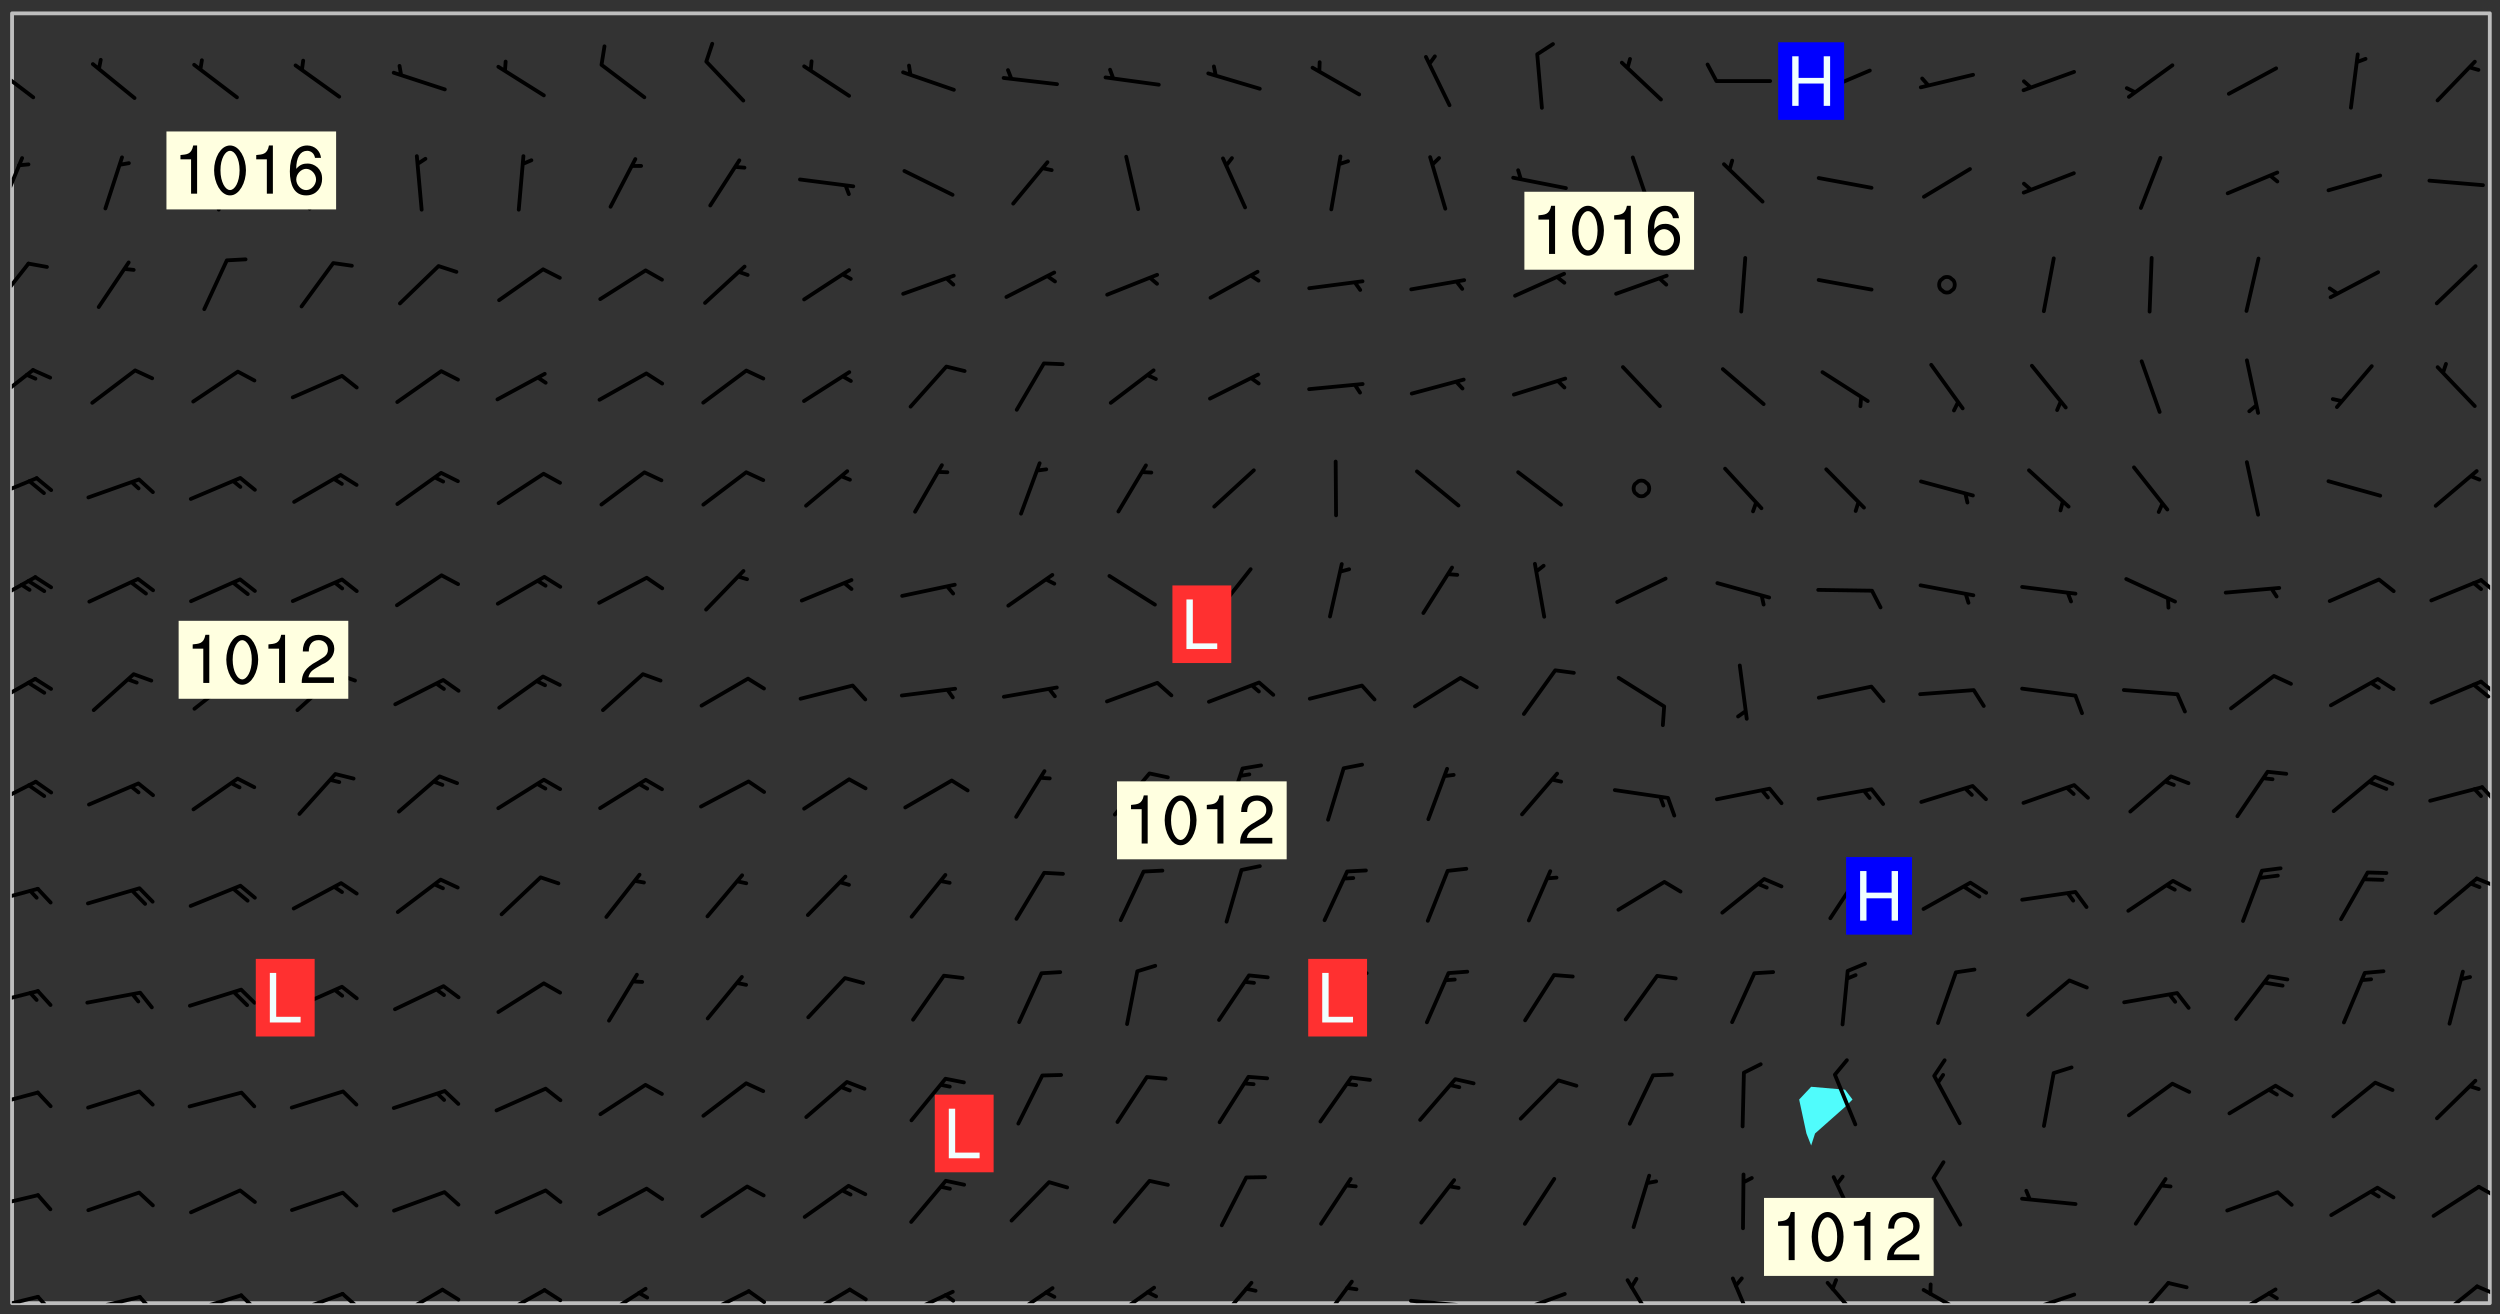 <svg xmlns="http://www.w3.org/2000/svg" role="img" xmlns:xlink="http://www.w3.org/1999/xlink" viewBox="142.45 309.95 326.84 171.84"><rect x="142.45" y="309.95" width="326.84" height="171.84" fill="#333333" stroke="none"/><defs><clipPath id="clip2"><path d="M 144 311.672 L 145 311.672 L 145 480.328 L 144 480.328 Z M 144 311.672"/></clipPath><clipPath id="clip3"><path d="M 144 311.672 L 468 311.672 L 468 480.328 L 144 480.328 Z M 144 311.672"/></clipPath><clipPath id="clip4"><path d="M 467 311.672 L 468 311.672 L 468 480.328 L 467 480.328 Z M 467 311.672"/></clipPath><clipPath id="clip5"><path d="M 144 479 L 148 479 L 148 480.328 L 144 480.328 Z M 144 479"/></clipPath><clipPath id="clip6"><path d="M 147 479 L 150 479 L 150 480.328 L 147 480.328 Z M 147 479"/></clipPath><clipPath id="clip7"><path d="M 153 479 L 161 479 L 161 480.328 L 153 480.328 Z M 153 479"/></clipPath><clipPath id="clip8"><path d="M 160 479 L 163 479 L 163 480.328 L 160 480.328 Z M 160 479"/></clipPath><clipPath id="clip9"><path d="M 167 479 L 175 479 L 175 480.328 L 167 480.328 Z M 167 479"/></clipPath><clipPath id="clip10"><path d="M 173 479 L 176 479 L 176 480.328 L 173 480.328 Z M 173 479"/></clipPath><clipPath id="clip11"><path d="M 180 478 L 188 478 L 188 480.328 L 180 480.328 Z M 180 478"/></clipPath><clipPath id="clip12"><path d="M 186 478 L 190 478 L 190 480.328 L 186 480.328 Z M 186 478"/></clipPath><clipPath id="clip13"><path d="M 193 478 L 201 478 L 201 480.328 L 193 480.328 Z M 193 478"/></clipPath><clipPath id="clip14"><path d="M 200 478 L 203 478 L 203 480.328 L 200 480.328 Z M 200 478"/></clipPath><clipPath id="clip15"><path d="M 207 478 L 214 478 L 214 480.328 L 207 480.328 Z M 207 478"/></clipPath><clipPath id="clip16"><path d="M 213 478 L 216 478 L 216 480.328 L 213 480.328 Z M 213 478"/></clipPath><clipPath id="clip17"><path d="M 220 478 L 228 478 L 228 480.328 L 220 480.328 Z M 220 478"/></clipPath><clipPath id="clip18"><path d="M 233 478 L 241 478 L 241 480.328 L 233 480.328 Z M 233 478"/></clipPath><clipPath id="clip19"><path d="M 240 478 L 243 478 L 243 480.328 L 240 480.328 Z M 240 478"/></clipPath><clipPath id="clip20"><path d="M 247 478 L 254 478 L 254 480.328 L 247 480.328 Z M 247 478"/></clipPath><clipPath id="clip21"><path d="M 253 478 L 256 478 L 256 480.328 L 253 480.328 Z M 253 478"/></clipPath><clipPath id="clip22"><path d="M 260 478 L 268 478 L 268 480.328 L 260 480.328 Z M 260 478"/></clipPath><clipPath id="clip23"><path d="M 265 479 L 268 479 L 268 480.328 L 265 480.328 Z M 265 479"/></clipPath><clipPath id="clip24"><path d="M 273 478 L 281 478 L 281 480.328 L 273 480.328 Z M 273 478"/></clipPath><clipPath id="clip25"><path d="M 287 478 L 294 478 L 294 480.328 L 287 480.328 Z M 287 478"/></clipPath><clipPath id="clip26"><path d="M 301 477 L 307 477 L 307 480.328 L 301 480.328 Z M 301 477"/></clipPath><clipPath id="clip27"><path d="M 314 477 L 320 477 L 320 480.328 L 314 480.328 Z M 314 477"/></clipPath><clipPath id="clip28"><path d="M 326 479 L 335 479 L 335 480.328 L 326 480.328 Z M 326 479"/></clipPath><clipPath id="clip29"><path d="M 340 478 L 348 478 L 348 480.328 L 340 480.328 Z M 340 478"/></clipPath><clipPath id="clip30"><path d="M 354 477 L 360 477 L 360 480.328 L 354 480.328 Z M 354 477"/></clipPath><clipPath id="clip31"><path d="M 368 476 L 372 476 L 372 480.328 L 368 480.328 Z M 368 476"/></clipPath><clipPath id="clip32"><path d="M 381 477 L 387 477 L 387 480.328 L 381 480.328 Z M 381 477"/></clipPath><clipPath id="clip33"><path d="M 393 478 L 401 478 L 401 480.328 L 393 480.328 Z M 393 478"/></clipPath><clipPath id="clip34"><path d="M 406 478 L 414 478 L 414 480.328 L 406 480.328 Z M 406 478"/></clipPath><clipPath id="clip35"><path d="M 421 477 L 427 477 L 427 480.328 L 421 480.328 Z M 421 477"/></clipPath><clipPath id="clip36"><path d="M 433 478 L 441 478 L 441 480.328 L 433 480.328 Z M 433 478"/></clipPath><clipPath id="clip37"><path d="M 446 478 L 454 478 L 454 480.328 L 446 480.328 Z M 446 478"/></clipPath><clipPath id="clip38"><path d="M 453 478 L 456 478 L 456 480.328 L 453 480.328 Z M 453 478"/></clipPath><clipPath id="clip39"><path d="M 460 477 L 467 477 L 467 480.328 L 460 480.328 Z M 460 477"/></clipPath><clipPath id="clip40"><path d="M 466 477 L 468 477 L 468 480 L 466 480 Z M 466 477"/></clipPath><clipPath id="clip41"><path d="M 144 465 L 148 465 L 148 469 L 144 469 Z M 144 465"/></clipPath><clipPath id="clip42"><path d="M 466 464 L 468 464 L 468 467 L 466 467 Z M 466 464"/></clipPath><clipPath id="clip43"><path d="M 144 452 L 148 452 L 148 455 L 144 455 Z M 144 452"/></clipPath><clipPath id="clip44"><path d="M 144 439 L 148 439 L 148 442 L 144 442 Z M 144 439"/></clipPath><clipPath id="clip45"><path d="M 144 425 L 148 425 L 148 429 L 144 429 Z M 144 425"/></clipPath><clipPath id="clip46"><path d="M 466 424 L 468 424 L 468 426 L 466 426 Z M 466 424"/></clipPath><clipPath id="clip47"><path d="M 144 411 L 148 411 L 148 416 L 144 416 Z M 144 411"/></clipPath><clipPath id="clip48"><path d="M 466 412 L 468 412 L 468 415 L 466 415 Z M 466 412"/></clipPath><clipPath id="clip49"><path d="M 144 398 L 148 398 L 148 403 L 144 403 Z M 144 398"/></clipPath><clipPath id="clip50"><path d="M 466 398 L 468 398 L 468 401 L 466 401 Z M 466 398"/></clipPath><clipPath id="clip51"><path d="M 465 399 L 468 399 L 468 402 L 465 402 Z M 465 399"/></clipPath><clipPath id="clip52"><path d="M 144 385 L 148 385 L 148 390 L 144 390 Z M 144 385"/></clipPath><clipPath id="clip53"><path d="M 466 385 L 468 385 L 468 388 L 466 388 Z M 466 385"/></clipPath><clipPath id="clip54"><path d="M 144 372 L 148 372 L 148 376 L 144 376 Z M 144 372"/></clipPath><clipPath id="clip55"><path d="M 144 358 L 148 358 L 148 363 L 144 363 Z M 144 358"/></clipPath><clipPath id="clip56"><path d="M 144 344 L 147 344 L 147 351 L 144 351 Z M 144 344"/></clipPath><clipPath id="clip57"><path d="M 144 330 L 146 330 L 146 338 L 144 338 Z M 144 330"/></clipPath><clipPath id="clip58"><path d="M 144 318 L 148 318 L 148 323 L 144 323 Z M 144 318"/></clipPath><g id="surface396" clip-path="url(#clip1)"><path fill="#fff" fill-opacity="0" fill-rule="evenodd" d="M 0 0 L 1000 0 L 1000 1000 L 0 1000 Z M 0 0"/><path fill="#d3d3d3" fill-opacity="0" fill-rule="evenodd" d="M162.152 355.867L161.918 356.16 161.977 356.395 162.094 356.566 162.27 356.801 162.562 357.148 162.676 357.207 162.793 357.035 162.852 356.801 163.027 356.625 163.492 356.449 164.191 356.449 164.426 356.742 164.715 357.559 164.773 357.734 164.949 357.965 165.301 358.199 166 358.898 166.172 359.074 166.406 359.422 166.641 359.832 166.93 360.414 167.34 360.879 167.57 361.113 167.805 361.289 167.922 361.52 168.098 361.812 168.27 362.977 168.27 363.211 168.328 363.5 168.387 363.617 168.504 363.734 168.852 364.145 168.969 364.316 169.145 364.492 169.32 364.727 169.438 364.898 169.609 365.25 169.668 365.484 169.902 365.891 170.137 365.832 169.961 366.008 169.902 366.938 169.32 366.938 169.086 366.824 168.738 366.938 168.621 367.055 168.562 367.348 168.504 367.523 168.387 367.695 167.922 367.988 167.863 368.223 167.805 368.336 167.805 368.98 167.863 369.152 167.863 369.562 167.922 369.621 167.922 370.027 167.98 370.434 168.098 370.609 168.156 370.668 168.387 371.309 168.328 371.602 168.328 372.301 168.27 372.883 168.27 373.117 168.211 373.348 168.156 373.699 168.156 375.621 168.211 375.738 168.637 375.738 168.27 375.855 168.246 376.207 169.137 377.375 170.879 377.914 172.219 378.273 172.219 378.812 172.309 379.621 172.844 380.336 174.363 380.605 175.254 380.52 175.344 381.684 175.879 381.863 177.039 381.684 179.094 380.699 180.254 380.336 182.133 380.16 183.828 379.98 183.648 380.699 182.133 380.785 180.883 380.875 180.078 381.145 179.004 381.953 179.273 382.672 179.809 383.57 179.629 384.195 179.363 385.004 179.629 386.082 180.254 386.98 181.059 387.16 182.309 386.98 182.043 387.703 182.141 388.207 182.195 388.5 182.195 388.672 182.254 388.965 182.254 389.371 182.43 389.488 182.781 389.605 183.188 389.605 183.48 389.43 183.594 389.312 183.652 389.195 183.77 388.965 183.828 388.789 184.18 388.324 184.41 388.148 184.586 388.09 184.762 388.148 184.82 388.324 184.938 389.312 184.992 389.781 185.051 389.953 185.168 390.188 185.344 390.246 186.16 390.305 186.449 390.305 186.566 390.539 186.625 390.945 186.684 391.297 186.684 392.402 186.801 392.695 186.918 393.043 187.207 393.742 187.383 394.094 187.965 394.848 188.316 395.023 188.488 395.082 188.957 395.316 189.598 395.781 189.945 396.016 190.238 396.191 190.531 396.246 190.762 396.309 191.578 396.656 191.871 396.832 191.984 397.004 192.336 397.355 192.453 397.531 192.977 398.172 192.977 398.461 193.035 398.812 193.035 399.16 193.094 399.512 193.152 399.801 193.27 399.859 193.441 399.918 193.617 399.918 194.199 400.152 194.375 400.27 194.551 400.559 194.727 400.793 194.84 401.027 195.133 401.258 195.25 401.375 195.25 401.785 195.309 401.84 195.598 402.074 195.832 402.191 195.891 402.309 196.008 402.48 196.066 402.598 196.297 402.832 196.355 403.008 196.59 403.066 196.707 403.125 196.59 403.238 196.531 403.355 196.531 403.473 196.414 403.766 196.297 404.055 196.297 404.637 196.473 404.754 196.59 404.812 196.648 404.93 196.766 405.047 196.879 405.105 197.055 405.453 197.113 405.805 197.172 406.211 197.172 406.387 197.113 406.562 196.996 407.262 196.996 407.434 197.113 407.609 197.406 407.902 197.812 407.902 197.988 408.02 198.105 408.191 198.223 408.484 198.223 408.719 197.695 408.719 197.465 408.484 197.23 408.484 197.055 408.543 196.996 409.242 197.055 409.59 197.172 409.766 197.348 410.176 197.465 410.406 197.754 410.875 197.93 410.93 198.453 410.93 198.688 410.988 199.445 411.629 199.504 411.922 199.504 412.156 199.562 412.215 199.793 412.562 199.793 412.914 199.676 413.086 199.676 413.379 199.969 413.668 200.262 413.844 200.434 413.902 200.727 414.078 201.02 414.195 201.602 414.602 201.891 414.836 202.184 415.012 202.402 415.172 202.418 415.184 202.648 415.359 203.289 415.883 203.465 416.117 203.582 416.293 203.758 416.469 203.871 416.641 203.871 417.281 203.988 417.457 204.457 417.574 205.039 417.691 205.273 417.75 205.504 417.863 205.797 417.98 205.91 418.039 206.496 418.391 206.785 418.562 206.961 418.625 207.137 418.68 207.312 418.738 208.012 419.09 208.301 419.266 208.535 419.32 208.824 419.496 209.059 419.613 209.699 420.02 209.992 420.137 210.164 420.195 210.398 420.254 210.809 420.312 211.039 420.371 211.273 420.488 211.332 420.66 210.922 420.836 211.391 420.895 211.449 421.188 211.562 421.422 211.738 421.477 211.973 421.535 212.148 421.594 212.555 421.711 213.195 421.945 213.312 422.117 213.371 422.352 213.371 422.527 213.312 422.645 213.254 423.051 213.488 423.285 213.605 423.344 213.953 423.461 214.594 423.691 214.77 423.809 215.059 423.926 215.234 424.102 215.469 424.566 216.051 425.672 216.227 425.848 216.574 426.023 216.75 426.141 217.102 426.258 218.148 426.781 218.383 426.84 218.848 426.953 219.141 427.012 219.605 427.188 220.363 427.77 220.598 428.004 220.945 428.469 221.121 428.645 221.41 428.879 222.227 429.578 222.52 429.754 222.809 430.043 223.102 430.219 223.395 430.508 224.09 431.148 224.266 431.324 224.559 431.559 224.848 431.793 225.316 432.082 225.957 432.664 226.305 432.898 226.539 433.191 226.887 433.539 227.238 434.004 228.172 434.996 228.52 435.402 228.637 435.578 228.871 435.637 228.984 435.754 229.629 435.93 229.859 436.043 230.094 436.102 230.387 436.277 230.617 436.395 231.551 437.094 231.957 437.5 232.191 437.676 232.598 437.852 232.832 437.969 233.648 438.316 233.996 438.551 234.23 438.668 234.523 438.957 234.754 439.074 235.512 439.426 235.863 439.598 236.094 439.656 236.387 439.773 236.621 439.832 237.492 440.008 238.309 440.008 238.777 440.238 238.949 440.297 239.824 440.996 240.289 441.113 240.582 441.172 240.758 441.23 240.988 441.289 241.457 441.348 241.805 441.406 242.156 441.465 242.562 441.523 242.855 441.523 243.027 441.582 243.027 441.812 243.203 441.988 243.496 441.988 243.844 442.047 244.195 442.105 244.895 442.223 245.535 442.223 246 441.988 246.293 441.812 246.465 441.695 246.875 441.523 247.164 441.348 248.098 440.883 248.566 440.59 249.09 440.297 249.555 440.125 250.02 439.949 251.07 439.484 251.359 439.367 251.77 439.25 252.059 439.133 252.586 438.957 254.102 438.258 254.684 437.91 254.973 437.852 255.266 437.793 255.613 437.676 256.488 437.445 256.84 437.328 256.953 437.328 257.188 437.27 258.062 437.035 258.297 436.977 259.109 436.977 259.461 436.918 260.277 436.801 260.449 436.742 260.801 436.688 261.094 436.629 261.324 436.57 262.141 436.395 262.316 436.336 262.664 436.336 262.898 436.277 263.363 436.16 264.121 435.988 264.355 435.93 264.703 435.93 265.113 435.812 265.402 435.754 266.688 435.695 266.977 435.695 267.387 435.637 267.617 435.578 267.793 435.578 268.668 435.461 269.074 435.461 269.484 435.344 269.832 435.344 270.184 435.23 271.055 435.172 272.805 435.172 273.852 435.461 274.262 435.578 274.551 435.695 274.902 435.812 275.191 435.93 276.242 436.102 276.531 436.16 276.824 436.16 277.117 436.219 277.289 436.277 277.699 436.336 277.871 436.395 277.988 436.453 278.105 436.453 278.223 436.512 278.574 436.57 278.688 436.57 279.098 436.637 281.02 437.031 282.945 437.426 284.465 437.875 286.16 438.594 288.305 439.398 289.91 438.68 291.34 437.875 292.5 436.797 293.75 436.348 296.785 435.629 298.66 435.27 300.805 433.922 303.039 432.668 305.539 431.41 307.234 430.961 309.02 430.781 310.18 430.512 310.805 431.051 312.145 430.781 312.859 429.793 313.844 428.449 314.289 428.27 315.094 427.91 316.969 427.371 318.754 426.922 320.004 426.652 321.164 426.562 322.863 426.473 324.824 426.203 326.074 426.113 326.613 426.113 327.238 426.023 328.129 426.023 330.273 425.844 332.684 425.664 335.273 425.574 336.969 425.754 338.578 425.844 340.008 426.203 341.168 426.922 343.043 427.91 344.203 429.438 344.469 430.152 345.098 430.242 345.453 431.141 345.988 431.68 346.523 433.207 347.598 433.566 348.133 433.566 347.328 434.102 347.418 435.809 348.133 438.504 349.023 439.309 349.918 440.297 350.633 441.555 352.418 442.094 353.938 441.914 354.293 443.258 355.902 442.453 356.883 441.914 357.152 442.184 357.469 441.969 357.688 441.824 358.488 442.273 358.938 441.914 359.293 441.914 359.828 441.645 360.367 440.926 360.902 440.656 361.527 439.668 362.688 440.117 363.527 440.488 364.922 441.105 366.617 440.926 368.223 440.926 370.008 441.016 370.188 439.309 370.723 437.965 371.527 438.234 372.02 439.082 372.422 439.488 372.332 440.027 372.332 440.387 373.047 440.836 373.758 440.566 375.188 440.566 375.547 441.555 375.992 442.812 376.707 444.156 377.957 444.785 379.652 445.414 380.367 445.234 380.547 444.695 381.527 444.605 381.977 444.965 382.062 446.223 381.797 446.852 381.262 447.031 381.262 447.57 381.977 448.555 382.242 449.094 383.227 450.082 384.027 451.16 383.762 451.52 383.672 452.418 383.047 454.75 382.691 456.816 382.602 458.609 382.422 459.328 382.332 459.867 382.332 461.305 381.352 463.188 380.992 464.895 380.457 465.793 379.652 466.961 379.387 467.5 381.441 468.754 381.527 469.113 381.172 469.652 381.082 469.473 381.082 470.281 381.172 471.719 380.727 472.434 379.652 472.527 379.387 473.242 379.922 474.141 380.727 474.859 381.887 475.668 383.227 475.938 383.672 476.297 383.316 476.746 381.527 476.656 380.277 476.207 379.562 475.488 378.938 475.398 378.762 478.988 378.574 480.297 467.934 480.297 467.934 311.703 412.664 311.703 412.664 360.785 413.426 360.91 416.715 361.453 418.738 364.289 418.738 367.043 421.09 367.375 423.438 367.707 427.488 367.707 426.109 371.867 424.086 372.574 422.062 373.277 421.52 373.621 418.926 375.238 418.738 375.355 416.715 373.277 415.984 370.535 413.312 368.457 411.938 364.957 411.871 364.875 409.914 362.203 412.664 360.785 412.664 311.703 294.422 311.703 294.422 403.117 294.539 403.148 294.672 403.16 294.746 403.234 294.852 403.281 294.941 403.34 295.027 403.398 295.117 403.457 295.414 403.754 295.473 403.844 295.504 403.961 295.531 404.078 295.547 404.215 295.516 404.332 295.457 404.422 295.398 404.508 295.355 404.613 295.309 404.715 295.281 404.836 295.281 404.98 295.457 405.25 295.605 405.398 295.68 405.484 295.754 405.559 295.797 405.664 295.859 405.754 295.918 405.84 295.961 405.945 296.02 406.035 296.066 406.137 296.109 406.242 296.168 406.328 296.285 406.508 296.359 406.582 296.422 406.668 296.48 406.758 296.523 406.863 296.582 406.953 296.641 407.039 296.703 407.129 296.762 407.219 296.805 407.32 296.922 407.5 296.996 407.574 297.055 407.66 297.129 407.734 297.219 407.793 297.324 407.84 297.473 407.84 297.605 407.824 297.738 407.84 297.84 407.793 297.914 407.719 297.961 407.617 297.945 407.484 297.945 407.336 297.898 407.23 297.871 407.113 297.824 407.012 297.797 406.891 297.754 406.789 297.691 406.699 297.648 406.598 297.605 406.492 297.574 406.375 297.559 406.242 297.547 406.105 297.633 406.047 297.691 405.961 297.812 405.93 297.855 406.035 297.871 406.168 297.871 406.285 297.93 406.387 297.988 406.477 298.078 406.535 298.227 406.684 298.285 406.773 298.328 406.879 298.316 406.98 298.402 407.039 298.508 407.086 298.594 407.145 298.684 407.203 298.758 407.277 298.641 407.305 298.535 407.352 298.449 407.41 298.375 407.484 298.316 407.574 298.254 407.66 298.227 407.781 298.18 407.883 298.137 407.988 298.105 408.105 298.094 408.238 298.078 408.371 298.078 408.52 298.105 408.637 298.152 408.742 298.195 408.844 298.254 408.934 298.328 409.008 298.418 409.066 298.492 409.141 298.582 409.199 298.641 409.289 298.684 409.395 298.73 409.496 298.848 409.527 298.98 409.543 299.129 409.543 299.246 409.512 299.352 409.555 299.395 409.66 299.441 409.762 299.469 409.883 299.5 410 299.527 410.117 299.559 410.238 299.586 410.355 299.691 410.398 299.793 410.445 299.926 410.43 300.074 410.578 300.137 410.664 300.211 410.738 300.281 410.812 300.371 410.875 300.477 410.918 300.578 410.961 300.695 410.992 300.832 411.008 300.949 410.977 301.023 410.902 301.051 410.785 301.039 410.652 301.008 410.531 300.98 410.414 301.023 410.309 301.141 410.309 301.23 410.371 301.348 410.398 301.496 410.398 301.629 410.414 301.777 410.414 301.91 410.43 302.043 410.414 302.191 410.414 302.324 410.398 302.457 410.387 302.594 410.398 302.711 410.371 302.844 410.355 303.035 410.297 302.977 410.473 302.961 410.605 302.934 410.727 302.918 410.859 302.859 410.945 302.727 410.961 302.621 411.008 302.516 411.051 302.398 411.082 302.281 411.109 302.016 411.141 301.867 411.141 301.734 411.156 301.66 411.23 301.719 411.316 301.867 411.465 301.984 411.645 302.059 411.715 302.148 411.777 302.238 411.836 302.324 411.895 302.414 411.953 302.516 411.996 302.621 412.059 302.727 412.102 302.812 412.16 302.918 412.207 303.02 412.25 303.199 412.367 303.258 412.457 303.215 412.559 303.168 412.664 303.184 412.797 303.406 413.02 303.465 413.109 303.508 413.211 303.539 413.332 303.582 413.434 303.598 413.566 303.629 413.684 303.641 413.82 303.672 413.938 303.82 414.086 303.922 414.129 304.027 414.172 304.145 414.203 304.277 414.219 304.414 414.234 304.531 414.234 304.648 414.203 304.738 414.145 304.781 414.039 304.828 413.938 304.871 413.832 304.902 413.715 304.914 413.582 304.914 413.434 304.902 413.301 304.887 413.168 304.855 413.051 304.812 412.945 304.766 412.84 304.723 412.738 304.68 412.633 304.664 412.5 304.68 412.367 304.707 412.25 304.738 412.133 304.766 412.012 304.812 411.91 304.902 411.852 304.988 411.789 305.062 411.715 305.152 411.656 305.375 411.434 305.434 411.348 305.508 411.273 305.625 411.094 305.684 411.008 305.684 410.859 305.609 410.785 305.508 410.738 305.402 410.695 305.301 410.652 305.242 410.562 305.195 410.457 305.168 410.34 305.258 410.281 305.375 410.25 305.477 410.207 305.656 410.09 305.805 409.941 305.816 409.809 305.805 409.703 305.715 409.645 305.582 409.66 305.434 409.66 305.301 409.676 305.168 409.66 305.047 409.629 304.961 409.57 304.887 409.496 304.828 409.406 304.766 409.32 304.648 409.141 304.59 409.055 304.621 408.934 304.707 408.875 304.828 408.844 304.887 408.758 304.887 408.637 304.855 408.52 304.797 408.43 304.738 408.344 304.691 408.238 304.664 408.121 304.648 407.988 304.707 407.898 304.781 407.824 304.871 407.766 304.988 407.586 305.062 407.512 305.121 407.426 305.27 407.277 305.391 407.246 305.523 407.23 305.656 407.246 305.73 407.32 305.773 407.426 305.789 407.559 305.758 407.676 305.641 407.707 305.508 407.719 305.359 407.867 305.316 407.973 305.27 408.074 305.242 408.195 305.211 408.312 305.211 408.461 305.242 408.578 305.285 408.684 305.344 408.773 305.418 408.844 305.492 408.918 305.609 408.949 305.73 408.977 305.848 408.949 305.98 408.934 306.098 408.934 306.188 408.992 306.262 409.066 306.309 409.172 306.367 409.258 306.469 409.305 306.602 409.32 306.707 409.363 306.793 409.422 306.781 409.527 306.707 409.602 306.527 409.719 306.469 409.809 306.379 409.867 306.309 409.941 306.234 410.016 306.172 410.105 306.145 410.223 306.129 410.355 306.145 410.488 306.129 410.621 306.129 410.77 306.145 410.902 306.172 411.02 306.203 411.141 306.277 411.215 306.367 411.273 306.453 411.332 306.543 411.391 306.66 411.422 306.66 411.508 306.559 411.555 306.469 411.613 306.203 411.645 306.086 411.672 305.938 411.672 305.832 411.715 305.73 411.762 305.672 411.852 305.609 412.086 305.598 412.219 305.566 412.34 305.551 412.473 305.551 412.766 305.539 412.898 305.551 413.035 305.566 413.168 305.699 413.184 305.832 413.195 305.953 413.227 306.039 413.285 306.113 413.359 306.16 413.465 306.203 413.566 306.219 413.699 306.219 414.145 306.203 414.277 306.203 414.723 306.234 414.988 306.262 415.105 306.277 415.238 306.309 415.355 306.395 415.566 306.426 415.832 306.426 415.98 306.395 416.098 306.367 416.215 306.336 416.336 306.309 416.453 306.277 416.57 306.246 416.691 306.234 416.824 306.219 416.957 306.309 417.016 306.426 416.984 306.527 417 306.574 417.105 306.543 417.371 306.543 417.812 306.5 417.918 306.453 418.023 306.41 418.125 306.367 418.23 306.309 418.316 306.277 418.438 306.234 418.555 306.203 418.672 306.188 418.805 306.203 418.938 306.262 419.027 306.367 419.074 306.453 419.133 306.512 419.219 306.5 419.355 306.469 419.473 306.426 419.574 306.426 420.02 306.41 420.152 306.41 420.301 306.379 420.418 306.336 420.523 306.309 420.641 306.262 420.746 306.219 420.848 306.188 420.969 306.16 421.086 306.129 421.219 306.098 421.336 306.07 421.453 306.027 421.559 305.996 421.676 305.965 421.797 305.953 421.93 305.938 422.062 305.938 422.359 305.965 422.477 305.965 422.625 306.012 423.023 306.039 423.141 306.098 423.23 306.219 423.262 306.367 423.262 306.5 423.246 306.559 423.336 306.559 423.453 306.5 423.543 306.41 423.602 306.309 423.645 306.203 423.691 306.113 423.75 306.027 423.809 305.891 423.824 305.773 423.793 305.641 423.777 305.539 423.824 305.477 423.91 305.465 424.047 305.449 424.18 305.418 424.297 305.391 424.414 305.375 424.547 305.344 424.668 305.344 424.965 305.359 425.098 305.391 425.215 305.391 425.363 305.402 425.496 305.402 425.645 305.375 425.762 305.328 425.863 305.301 425.984 305.27 426.102 305.211 426.191 305.137 426.266 305.035 426.309 304.93 426.355 304.812 426.383 304.691 426.414 304.59 426.367 304.648 426.281 304.754 426.234 304.781 426.117 304.812 426 304.84 425.879 304.871 425.762 304.871 425.613 304.887 425.48 304.855 425.363 304.812 425.258 304.707 425.273 304.633 425.348 304.531 425.391 304.441 425.453 304.367 425.527 304.324 425.629 304.309 425.762 304.277 425.879 304.25 426 304.219 426.117 304.191 426.234 304.16 426.355 304.133 426.473 304.102 426.59 304.059 426.695 303.969 426.754 303.879 426.754 303.762 426.723 303.73 426.637 303.746 426.5 303.715 426.383 303.715 426.234 303.703 426.102 303.703 425.953 303.641 425.719 303.613 425.598 303.57 425.496 303.523 425.391 303.465 425.305 303.406 425.215 303.363 425.109 303.301 425.023 303.152 424.875 303.082 424.801 302.977 424.754 302.871 424.711 302.77 424.668 302.473 424.371 302.383 424.297 302.297 424.238 302.191 424.195 302.102 424.133 302.016 424.074 301.91 424.031 301.82 423.973 301.734 423.91 301.66 423.84 301.555 423.793 301.469 423.734 301.363 423.691 301.273 423.629 301.172 423.586 301.066 423.543 300.98 423.484 300.875 423.438 300.77 423.395 300.668 423.348 300.578 423.289 300.477 423.246 300.371 423.203 300.281 423.141 300.164 423.113 300.031 423.098 299.898 423.113 299.75 423.113 299.617 423.129 299.5 423.098 299.41 423.039 299.336 422.965 299.246 422.906 299.145 422.859 298.996 422.859 298.875 422.832 298.773 422.789 298.699 422.715 298.582 422.535 298.492 422.477 298.391 422.434 298.301 422.371 298.195 422.328 298.105 422.27 298.02 422.211 297.914 422.164 297.855 422.078 297.797 421.988 297.754 421.883 297.707 421.781 297.633 421.707 297.547 421.648 297.473 421.574 297.383 421.516 297.16 421.293 297.117 421.188 297.086 420.922 297.191 420.879 297.336 420.879 297.441 420.922 297.516 420.996 297.605 421.055 297.691 421.113 297.797 421.16 297.887 421.219 298.035 421.367 298.105 421.441 298.254 421.59 298.316 421.676 298.391 421.75 298.477 421.809 298.551 421.883 298.641 421.945 298.73 422.004 298.816 422.062 299.086 422.238 299.188 422.285 299.293 422.328 299.395 422.371 299.441 422.297 299.5 422.211 299.574 422.137 299.645 422.062 299.75 422.105 299.824 422.18 299.883 422.27 299.926 422.371 299.973 422.477 300.016 422.582 300.137 422.609 300.254 422.582 300.328 422.492 300.371 422.387 300.43 422.297 300.504 422.223 300.609 422.18 300.727 422.152 300.859 422.164 300.949 422.223 301.098 422.371 301.156 422.461 301.199 422.566 301.246 422.668 301.289 422.773 301.332 422.875 301.438 422.922 301.543 422.965 301.676 422.98 301.762 422.922 301.82 422.832 301.895 422.758 302 422.715 302.117 422.742 302.223 422.789 302.324 422.832 302.43 422.875 302.531 422.922 302.711 423.039 302.711 423.156 302.695 423.289 302.711 423.422 302.727 423.559 302.785 423.645 302.887 423.691 303.008 423.719 303.125 423.75 303.273 423.75 303.391 423.719 303.449 423.629 303.629 423.512 303.688 423.422 303.762 423.348 303.82 423.262 303.938 423.082 304.117 422.965 304.234 422.996 304.324 423.055 304.367 423.129 304.352 423.262 304.352 423.379 304.441 423.438 304.59 423.438 304.723 423.422 304.855 423.41 305.121 423.379 305.227 423.336 305.344 423.305 305.465 423.277 305.539 423.203 305.609 423.129 305.672 423.039 305.656 422.934 305.609 422.832 305.508 422.789 305.402 422.773 305.285 422.801 305.02 422.832 304.871 422.832 304.797 422.758 304.707 422.699 304.59 422.668 304.473 422.641 304.34 422.625 304.191 422.625 304.059 422.641 303.762 422.641 303.656 422.594 303.508 422.445 303.465 422.344 303.406 422.254 303.629 422.031 303.715 421.973 303.82 421.93 303.938 421.898 304.07 421.883 304.203 421.898 304.34 421.914 304.441 421.957 304.574 421.945 304.664 421.883 304.766 421.84 304.828 421.75 304.781 421.648 304.691 421.59 304.574 421.559 304.473 421.516 304.414 421.426 304.352 421.336 304.352 421.219 304.367 421.086 304.473 421.039 304.547 420.969 304.547 420.848 304.457 420.789 304.426 420.672 304.516 420.613 304.59 420.539 304.633 420.434 304.691 420.344 304.738 420.242 304.754 420.109 304.754 419.961 304.707 419.855 304.664 419.754 304.574 419.695 304.441 419.68 304.34 419.637 304.203 419.621 304.086 419.59 303.641 419.59 303.508 419.574 303.375 419.562 303.242 419.547 303.125 419.516 302.977 419.516 302.844 419.5 302.711 419.488 302.445 419.457 302.324 419.414 302.238 419.355 302.164 419.281 302.164 419.133 302.176 419 302.281 418.953 302.383 418.91 302.516 418.895 302.668 418.895 302.801 418.879 303.094 418.879 303.215 418.91 303.316 418.953 303.406 419.012 303.641 419.074 303.762 419.027 303.852 418.969 303.953 418.926 304.086 418.91 304.191 418.953 304.293 419 304.426 419.012 304.547 418.984 304.691 418.984 304.812 418.953 304.93 418.926 305.035 418.879 305.109 418.805 305.195 418.746 305.344 418.598 305.402 418.512 305.449 418.406 305.477 418.289 305.492 418.184 305.391 418.141 305.301 418.082 305.184 418.051 305.078 418.008 304.988 417.945 304.914 417.859 304.84 417.785 304.738 417.742 304.633 417.695 304.531 417.652 304.473 417.562 304.426 417.461 304.34 417.25 304.277 417.164 304.219 417.074 304.145 417 304.059 416.941 303.789 416.941 303.672 416.973 303.582 417.031 303.48 417.074 303.348 417.09 303.242 417.074 303.215 416.957 303.152 416.867 303.035 416.836 302.934 416.793 302.785 416.645 302.754 416.527 302.738 416.422 302.812 416.348 302.992 416.23 303.109 416.203 303.227 416.172 303.363 416.188 303.465 416.23 303.57 416.273 303.672 416.32 303.777 416.363 303.895 416.395 304.027 416.41 304.145 416.438 304.277 416.453 304.383 416.438 304.473 416.379 304.398 416.305 304.293 416.262 304.219 416.188 304.145 416.098 303.996 415.949 303.91 415.891 303.82 415.832 303.746 415.758 303.656 415.699 303.555 415.652 303.434 415.625 303.332 415.578 303.227 415.535 303.109 415.504 303.008 415.461 302.887 415.43 302.738 415.43 302.621 415.461 302.516 415.504 302.43 415.566 302.25 415.684 302.164 415.742 302.074 415.801 301.969 415.848 301.883 415.906 301.777 415.949 301.676 415.992 301.57 416.039 301.496 416.113 301.438 416.203 301.379 416.289 301.332 416.395 301.273 416.48 301.199 416.555 301.066 416.543 300.949 416.512 300.832 416.512 300.758 416.586 300.668 416.645 300.594 416.719 300.504 416.777 300.418 416.836 300.312 416.883 300.211 416.926 300.074 416.941 299.973 416.898 299.824 416.75 299.719 416.703 299.633 416.703 299.527 416.75 299.426 416.793 299.305 416.824 299.188 416.793 299.113 416.719 299.113 416.602 299.145 416.48 299.219 416.41 299.277 416.32 299.352 416.246 299.469 416.215 299.574 416.172 299.867 416.172 300 416.156 300.137 416.141 300.238 416.098 300.328 416.039 300.43 415.992 300.52 415.934 300.652 415.922 300.742 415.98 300.875 415.992 300.965 415.934 301.051 415.875 301.156 415.832 301.246 415.773 301.332 415.711 301.422 415.652 301.57 415.504 301.629 415.418 301.688 415.328 301.793 415.285 301.926 415.27 302.043 415.297 302.164 415.328 302.223 415.27 302.281 415.18 302.312 414.914 302.34 414.797 302.445 414.809 302.578 414.824 302.68 414.781 302.77 414.723 302.828 414.633 302.902 414.559 302.961 414.469 303.008 414.367 303.02 414.234 303.008 414.102 302.961 413.996 302.812 413.848 302.754 413.758 302.695 413.672 302.652 413.566 302.652 413.121 302.668 412.988 302.668 412.84 302.68 412.707 302.621 412.648 302.531 412.707 302.43 412.664 302.25 412.547 302.164 412.488 302.102 412.398 302.043 412.309 301.969 412.234 301.883 412.176 301.762 412.207 301.66 412.219 301.555 412.266 301.469 412.324 301.363 412.367 301.215 412.516 301.125 412.574 301.039 412.633 300.949 412.695 300.844 412.738 300.711 412.754 300.711 412.633 300.816 412.59 300.934 412.559 301.008 412.488 301.051 412.383 301.051 412.234 301.023 412.117 300.875 411.969 300.742 411.953 300.594 411.953 300.477 411.984 300.371 412.027 300.27 412.07 300.18 412.133 300.062 412.16 299.988 412.086 300 411.953 299.957 411.852 299.914 411.746 299.824 411.688 299.707 411.715 299.586 411.746 299.469 411.777 299.367 411.82 299.246 411.852 299.145 411.895 299.039 411.938 298.949 411.996 298.848 412.012 298.848 411.895 298.863 411.762 298.805 411.672 298.73 411.715 298.582 411.863 298.523 411.953 298.449 412.027 298.402 412.133 298.359 412.234 298.285 412.309 298.227 412.398 298.152 412.473 298.094 412.559 298.02 412.633 297.93 412.695 297.855 412.766 297.781 412.84 297.68 412.855 297.547 412.871 297.441 412.828 297.441 412.707 297.59 412.559 297.633 412.457 297.691 412.367 297.738 412.266 297.781 412.16 297.84 412.07 297.871 411.953 297.914 411.852 297.945 411.73 297.973 411.613 298.02 411.508 298.062 411.406 298.105 411.301 298.18 411.23 298.27 411.168 298.359 411.109 298.461 411.066 298.758 411.066 299.023 411.035 299.129 410.992 299.055 410.918 298.938 410.887 298.832 410.844 298.742 410.785 298.641 410.738 298.551 410.68 298.449 410.637 298.344 410.594 298.254 410.531 298.168 410.473 298.062 410.43 297.961 410.387 297.84 410.355 297.723 410.324 297.621 410.281 297.5 410.25 297.398 410.207 297.309 410.148 297.266 410.043 297.25 409.91 297.352 409.867 297.484 409.852 297.621 409.867 297.754 409.852 297.855 409.809 297.914 409.719 297.93 409.613 297.84 409.555 297.766 409.48 297.664 409.438 297.574 409.379 297.426 409.23 297.383 409.125 297.367 408.992 297.367 408.699 297.309 408.609 297.219 408.551 297.145 408.477 297.102 408.371 297.07 408.254 297.012 408.164 296.938 408.09 296.82 408.062 296.746 407.988 296.656 407.93 296.566 407.867 296.48 407.809 296.406 407.734 296.348 407.648 296.301 407.543 296.215 407.484 296.066 407.336 295.871 407.277 295.738 407.293 295.637 407.336 295.562 407.41 295.516 407.512 295.473 407.617 295.414 407.707 295.355 407.793 295.059 408.09 294.969 408.148 294.883 408.148 294.82 408.062 294.777 407.957 294.809 407.84 294.867 407.75 294.895 407.633 294.883 407.5 294.793 407.438 294.688 407.484 294.57 407.512 294.453 407.543 294.184 407.719 294.082 407.766 293.965 407.793 293.859 407.84 293.77 407.898 293.668 407.941 293.609 407.855 293.562 407.75 293.578 407.617 293.625 407.512 293.695 407.438 293.77 407.367 293.828 407.277 293.828 407.129 293.785 407.023 293.547 407.023 293.445 407.07 293.414 407.188 293.387 407.305 293.355 407.426 293.281 407.469 293.148 407.484 293.074 407.438 293.031 407.336 292.988 407.23 292.941 407.129 292.898 407.023 292.777 407.055 292.676 407.098 292.543 407.113 292.426 407.145 292.32 407.188 292.23 407.246 292.129 407.293 292.008 407.32 291.875 407.336 291.773 407.293 291.715 407.203 291.668 407.098 291.625 406.996 291.582 406.891 291.582 406.773 291.641 406.684 291.727 406.625 291.906 406.508 292.008 406.461 292.113 406.418 292.219 406.359 292.32 406.316 292.41 406.254 292.512 406.211 292.617 406.152 292.719 406.105 292.809 406.047 292.914 406.004 293.016 405.961 293.105 405.898 293.207 405.855 293.344 405.84 293.461 405.871 293.562 405.914 293.684 405.945 293.785 405.988 293.891 406.035 293.992 406.078 294.098 406.121 294.199 406.168 294.305 406.211 294.406 406.254 294.512 406.301 294.598 406.359 294.703 406.402 294.82 406.434 294.926 406.477 295.027 406.523 295.117 406.582 295.223 406.625 295.324 406.668 295.43 406.715 295.547 406.742 295.648 406.789 295.77 406.816 295.918 406.816 296.004 406.758 296.02 406.656 296.078 406.566 296.051 406.449 295.977 406.375 295.859 406.195 295.785 406.121 295.695 406.047 295.516 405.93 295.43 405.871 295.324 405.828 295.223 405.781 294.953 405.605 294.895 405.516 294.82 405.441 294.762 405.352 294.719 405.25 294.688 405.133 294.672 404.996 294.672 404.434 294.66 404.301 294.645 404.168 294.613 404.051 294.598 403.918 294.586 403.785 294.555 403.664 294.332 403.441 294.273 403.355 294.258 403.25 294.289 403.133 294.422 403.117 294.422 311.703 172.992 311.703 172.992 313.156 172.934 313.391 172.582 314.441 172.41 314.965 172.293 315.312 172.117 315.723 172 315.895 171.766 316.188 171.535 316.246 171.184 316.246 171.066 316.305 170.836 316.711 170.836 317.004 170.953 317.18 171.184 317.41 171.301 317.645 171.941 318.402 172.234 318.867 172.41 319.102 172.641 319.453 172.875 319.801 173.516 320.617 173.691 321.082 173.863 321.492 173.98 322.188 174.156 322.656 174.273 324.055 174.332 324.52 174.332 325.395 174.449 326.441 174.449 331.223 174.391 331.688 174.039 332.969 173.863 333.492 173.75 333.902 173.398 334.832 172.934 336 172.699 336.582 172.582 336.758 172.41 337.105 172.234 337.512 171.883 338.328 171.824 338.621 171.711 338.914 171.594 339.203 171.535 339.379 171.418 340.254 171.359 340.66 171.301 340.777 171.242 340.953 171.184 341.125 170.953 341.652 170.836 341.824 170.836 342.059 170.719 342.293 170.66 342.465 170.484 343.051 170.484 343.34 170.426 343.516 170.426 343.809 170.367 343.922 170.309 344.449 170.309 344.621 170.254 344.855 170.254 347.477 170.078 348.293 169.961 348.469 169.785 348.703 169.668 348.875 169.555 349.109 168.969 350.043 168.738 350.332 168.445 350.797 168.27 351.031 167.98 351.383 167.629 352.082 167.516 352.312 167.34 352.723 167.164 352.953 166.758 353.48 165.941 354.18 165.648 354.352 165.359 354.586 165.184 354.703 165.008 354.879 164.484 355.285 163.957 355.461 163.785 355.637 163.551 355.691 162.91 355.867 162.152 355.867M174.363 386.891L173.289 387.34 173.648 388.234 174.898 387.52 175.344 386.98 174.363 386.891"/><path fill="#d3d3d3" fill-opacity="0" fill-rule="evenodd" d="M201.508 416.598L200.613 416.598 201.062 417.227 202.043 417.586 202.848 417.496 203.293 416.508 203.117 416.598 202.402 416.242 201.508 416.598M356.129 475.668L356.07 475.145 356.07 474.852 356.184 474.559 356.242 474.328 356.711 473.859 356.824 473.859 356.941 473.746 357.059 473.688 357.234 473.688 357.469 473.629 357.816 473.629 358.051 473.688 358.168 473.746 358.398 473.918 358.457 474.094 358.574 474.676 358.574 474.969 358.457 475.145 358.285 475.434 358.109 475.609 357.582 476.133 357.352 476.367 357.234 476.426 357.059 476.426 356.941 476.367 356.535 476.074 356.359 475.957 356.242 475.898 356.184 475.785 356.129 475.668M362.77 464.711L362.711 464.539 362.711 463.43 362.77 463.258 362.945 463.199 363.117 463.141 363.293 463.141 363.527 463.082 363.645 463.141 363.703 463.84 363.645 464.012 363.527 464.188 363.41 464.246 363.176 464.77 363.062 464.828 362.828 464.828 362.77 464.711M372.383 450.32L372.266 450.145 372.266 449.445 372.559 448.57 372.676 448.398 372.852 448.047 372.965 447.816 373.082 447.523 373.434 446.766 373.551 446.535 373.723 446.301 373.898 446.301 374.016 446.242 374.656 446.242 374.773 446.301 375.008 446.535 375.18 446.648 375.531 446.941 375.648 447.059 375.762 447.234 375.762 447.348 375.879 447.406 375.996 447.523 375.996 448.223 375.938 448.398 375.938 448.629 375.879 448.805 375.531 449.855 375.414 450.086 375.297 450.32 375.18 450.379 374.949 450.613 374.309 450.902 373.434 450.902 373.023 450.785 372.383 450.32"/><path fill="none" stroke="#bebebe" stroke-linecap="round" stroke-linejoin="round" stroke-miterlimit="10" stroke-width=".5" d="M 431.957 354.305 L 108.027 354.305 L 108.027 185.68 L 431.957 185.68 L 431.957 354.305" transform="matrix(1 0 0 -1 36 666)"/><g clip-path="url(#clip2)"><path fill="#fff" fill-opacity="0" fill-rule="evenodd" d="M 144 475.891 L 144 480.328 L 144.004 480.328 L 144 480.328 L 144 311.672 L 144.004 311.672 L 144 311.672 L 144 475.891"/></g><g clip-path="url(#clip3)"><path fill="#fff" fill-opacity="0" fill-rule="evenodd" d="M 144.004 480.328 L 144.004 311.672 L 379.234 311.672 L 379.234 452.031 L 377.664 453.699 L 378.617 458.137 L 379.234 459.707 L 379.742 458.137 L 383.672 454.656 L 384.641 453.699 L 383.672 452.414 L 379.234 452.031 L 379.234 311.672 L 467.996 311.672 L 467.996 480.328 L 144.004 480.328"/></g><path fill="#50fcfc" fill-rule="evenodd" d="M 378.617 458.137 L 377.664 453.699 L 379.234 452.031 L 383.672 452.414 L 384.641 453.699 L 383.672 454.656 L 379.742 458.137 L 379.234 459.707 L 378.617 458.137"/><g clip-path="url(#clip4)"><path fill="#fff" fill-opacity="0" fill-rule="evenodd" d="M 467.996 480.328 L 468 480.328 L 468 311.672 L 467.996 311.672 L 468 311.672 L 468 480.328 L 467.996 480.328"/></g><g clip-path="url(#clip5)"><path fill="none" stroke="#000" stroke-linecap="round" stroke-linejoin="round" stroke-miterlimit="10" stroke-width=".5" d="M 111.414 186.508 L 104.586 184.832" transform="matrix(1 0 0 -1 36 666)"/></g><g clip-path="url(#clip6)"><path fill="none" stroke="#000" stroke-linecap="round" stroke-linejoin="round" stroke-miterlimit="10" stroke-width=".5" d="M 111.414 186.508 L 113.047 184.68" transform="matrix(1 0 0 -1 36 666)"/></g><g clip-path="url(#clip7)"><path fill="none" stroke="#000" stroke-linecap="round" stroke-linejoin="round" stroke-miterlimit="10" stroke-width=".5" d="M 124.734 186.484 L 117.898 184.859" transform="matrix(1 0 0 -1 36 666)"/></g><g clip-path="url(#clip8)"><path fill="none" stroke="#000" stroke-linecap="round" stroke-linejoin="round" stroke-miterlimit="10" stroke-width=".5" d="M 124.734 186.484 L 126.355 184.641" transform="matrix(1 0 0 -1 36 666)"/></g><g clip-path="url(#clip9)"><path fill="none" stroke="#000" stroke-linecap="round" stroke-linejoin="round" stroke-miterlimit="10" stroke-width=".5" d="M 137.988 186.703 L 131.27 184.641" transform="matrix(1 0 0 -1 36 666)"/></g><g clip-path="url(#clip10)"><path fill="none" stroke="#000" stroke-linecap="round" stroke-linejoin="round" stroke-miterlimit="10" stroke-width=".5" d="M 137.988 186.703 L 139.727 184.969" transform="matrix(1 0 0 -1 36 666)"/></g><g clip-path="url(#clip11)"><path fill="none" stroke="#000" stroke-linecap="round" stroke-linejoin="round" stroke-miterlimit="10" stroke-width=".5" d="M 151.238 186.895 L 144.652 184.449" transform="matrix(1 0 0 -1 36 666)"/></g><g clip-path="url(#clip12)"><path fill="none" stroke="#000" stroke-linecap="round" stroke-linejoin="round" stroke-miterlimit="10" stroke-width=".5" d="M 151.238 186.895 L 153.074 185.262" transform="matrix(1 0 0 -1 36 666)"/></g><g clip-path="url(#clip13)"><path fill="none" stroke="#000" stroke-linecap="round" stroke-linejoin="round" stroke-miterlimit="10" stroke-width=".5" d="M 164.297 187.441 L 158.223 183.902" transform="matrix(1 0 0 -1 36 666)"/></g><g clip-path="url(#clip14)"><path fill="none" stroke="#000" stroke-linecap="round" stroke-linejoin="round" stroke-miterlimit="10" stroke-width=".5" d="M 164.297 187.441 L 166.383 186.148" transform="matrix(1 0 0 -1 36 666)"/></g><g clip-path="url(#clip15)"><path fill="none" stroke="#000" stroke-linecap="round" stroke-linejoin="round" stroke-miterlimit="10" stroke-width=".5" d="M 177.641 187.387 L 171.508 183.957" transform="matrix(1 0 0 -1 36 666)"/></g><g clip-path="url(#clip16)"><path fill="none" stroke="#000" stroke-linecap="round" stroke-linejoin="round" stroke-miterlimit="10" stroke-width=".5" d="M 177.641 187.387 L 179.703 186.059" transform="matrix(1 0 0 -1 36 666)"/></g><g clip-path="url(#clip17)"><path fill="none" stroke="#000" stroke-linecap="round" stroke-linejoin="round" stroke-miterlimit="10" stroke-width=".5" d="M 190.852 187.559 L 184.93 183.781" transform="matrix(1 0 0 -1 36 666)"/></g><path fill="none" stroke="#000" stroke-linecap="round" stroke-linejoin="round" stroke-miterlimit="10" stroke-width=".5" d="M 189.992 187.012 L 191.059 186.406" transform="matrix(1 0 0 -1 36 666)"/><g clip-path="url(#clip18)"><path fill="none" stroke="#000" stroke-linecap="round" stroke-linejoin="round" stroke-miterlimit="10" stroke-width=".5" d="M 204.348 187.246 L 198.066 184.098" transform="matrix(1 0 0 -1 36 666)"/></g><g clip-path="url(#clip19)"><path fill="none" stroke="#000" stroke-linecap="round" stroke-linejoin="round" stroke-miterlimit="10" stroke-width=".5" d="M 204.348 187.246 L 206.348 185.824" transform="matrix(1 0 0 -1 36 666)"/></g><g clip-path="url(#clip20)"><path fill="none" stroke="#000" stroke-linecap="round" stroke-linejoin="round" stroke-miterlimit="10" stroke-width=".5" d="M 217.547 187.457 L 211.496 183.883" transform="matrix(1 0 0 -1 36 666)"/></g><g clip-path="url(#clip21)"><path fill="none" stroke="#000" stroke-linecap="round" stroke-linejoin="round" stroke-miterlimit="10" stroke-width=".5" d="M 217.547 187.457 L 219.641 186.18" transform="matrix(1 0 0 -1 36 666)"/></g><g clip-path="url(#clip22)"><path fill="none" stroke="#000" stroke-linecap="round" stroke-linejoin="round" stroke-miterlimit="10" stroke-width=".5" d="M 231.012 187.172 L 224.66 184.168" transform="matrix(1 0 0 -1 36 666)"/></g><g clip-path="url(#clip23)"><path fill="none" stroke="#000" stroke-linecap="round" stroke-linejoin="round" stroke-miterlimit="10" stroke-width=".5" d="M 230.086 186.734 L 231.07 186.004" transform="matrix(1 0 0 -1 36 666)"/></g><g clip-path="url(#clip24)"><path fill="none" stroke="#000" stroke-linecap="round" stroke-linejoin="round" stroke-miterlimit="10" stroke-width=".5" d="M 244.055 187.648 L 238.246 183.695" transform="matrix(1 0 0 -1 36 666)"/></g><path fill="none" stroke="#000" stroke-linecap="round" stroke-linejoin="round" stroke-miterlimit="10" stroke-width=".5" d="M 243.211 187.074 L 244.297 186.504" transform="matrix(1 0 0 -1 36 666)"/><g clip-path="url(#clip25)"><path fill="none" stroke="#000" stroke-linecap="round" stroke-linejoin="round" stroke-miterlimit="10" stroke-width=".5" d="M 257.332 187.707 L 251.602 183.637" transform="matrix(1 0 0 -1 36 666)"/></g><path fill="none" stroke="#000" stroke-linecap="round" stroke-linejoin="round" stroke-miterlimit="10" stroke-width=".5" d="M 256.496 187.113 L 257.594 186.562" transform="matrix(1 0 0 -1 36 666)"/><g clip-path="url(#clip26)"><path fill="none" stroke="#000" stroke-linecap="round" stroke-linejoin="round" stroke-miterlimit="10" stroke-width=".5" d="M 270.062 188.344 L 265.5 183" transform="matrix(1 0 0 -1 36 666)"/></g><path fill="none" stroke="#000" stroke-linecap="round" stroke-linejoin="round" stroke-miterlimit="10" stroke-width=".5" d="M 269.398 187.566 L 270.598 187.301" transform="matrix(1 0 0 -1 36 666)"/><g clip-path="url(#clip27)"><path fill="none" stroke="#000" stroke-linecap="round" stroke-linejoin="round" stroke-miterlimit="10" stroke-width=".5" d="M 283.184 188.496 L 279.008 182.844" transform="matrix(1 0 0 -1 36 666)"/></g><path fill="none" stroke="#000" stroke-linecap="round" stroke-linejoin="round" stroke-miterlimit="10" stroke-width=".5" d="M 282.574 187.676 L 283.789 187.496" transform="matrix(1 0 0 -1 36 666)"/><g clip-path="url(#clip28)"><path fill="none" stroke="#000" stroke-linecap="round" stroke-linejoin="round" stroke-miterlimit="10" stroke-width=".5" d="M 297.91 185.352 L 290.914 185.992" transform="matrix(1 0 0 -1 36 666)"/></g><g clip-path="url(#clip29)"><path fill="none" stroke="#000" stroke-linecap="round" stroke-linejoin="round" stroke-miterlimit="10" stroke-width=".5" d="M 304.43 184.453 L 311.023 186.887" transform="matrix(1 0 0 -1 36 666)"/></g><g clip-path="url(#clip30)"><path fill="none" stroke="#000" stroke-linecap="round" stroke-linejoin="round" stroke-miterlimit="10" stroke-width=".5" d="M 319.23 188.684 L 322.852 182.66" transform="matrix(1 0 0 -1 36 666)"/></g><path fill="none" stroke="#000" stroke-linecap="round" stroke-linejoin="round" stroke-miterlimit="10" stroke-width=".5" d="M 319.758 187.809 L 320.391 188.859" transform="matrix(1 0 0 -1 36 666)"/><g clip-path="url(#clip31)"><path fill="none" stroke="#000" stroke-linecap="round" stroke-linejoin="round" stroke-miterlimit="10" stroke-width=".5" d="M 332.992 188.91 L 335.719 182.434" transform="matrix(1 0 0 -1 36 666)"/></g><path fill="none" stroke="#000" stroke-linecap="round" stroke-linejoin="round" stroke-miterlimit="10" stroke-width=".5" d="M 333.391 187.969 L 334.164 188.918" transform="matrix(1 0 0 -1 36 666)"/><g clip-path="url(#clip32)"><path fill="none" stroke="#000" stroke-linecap="round" stroke-linejoin="round" stroke-miterlimit="10" stroke-width=".5" d="M 345.383 188.336 L 349.961 183.008" transform="matrix(1 0 0 -1 36 666)"/></g><path fill="none" stroke="#000" stroke-linecap="round" stroke-linejoin="round" stroke-miterlimit="10" stroke-width=".5" d="M 346.047 187.559 L 346.492 188.703" transform="matrix(1 0 0 -1 36 666)"/><g clip-path="url(#clip33)"><path fill="none" stroke="#000" stroke-linecap="round" stroke-linejoin="round" stroke-miterlimit="10" stroke-width=".5" d="M 357.934 187.41 L 364.039 183.934" transform="matrix(1 0 0 -1 36 666)"/></g><path fill="none" stroke="#000" stroke-linecap="round" stroke-linejoin="round" stroke-miterlimit="10" stroke-width=".5" d="M 358.82 186.902 L 358.855 188.129" transform="matrix(1 0 0 -1 36 666)"/><g clip-path="url(#clip34)"><path fill="none" stroke="#000" stroke-linecap="round" stroke-linejoin="round" stroke-miterlimit="10" stroke-width=".5" d="M 377.629 186.805 L 370.977 184.539" transform="matrix(1 0 0 -1 36 666)"/></g><g clip-path="url(#clip35)"><path fill="none" stroke="#000" stroke-linecap="round" stroke-linejoin="round" stroke-miterlimit="10" stroke-width=".5" d="M 389.93 188.316 L 385.305 183.027" transform="matrix(1 0 0 -1 36 666)"/></g><path fill="none" stroke="#000" stroke-linecap="round" stroke-linejoin="round" stroke-miterlimit="10" stroke-width=".5" d="M 389.93 188.316 L 392.32 187.754" transform="matrix(1 0 0 -1 36 666)"/><g clip-path="url(#clip36)"><path fill="none" stroke="#000" stroke-linecap="round" stroke-linejoin="round" stroke-miterlimit="10" stroke-width=".5" d="M 403.945 187.477 L 397.918 183.863" transform="matrix(1 0 0 -1 36 666)"/></g><path fill="none" stroke="#000" stroke-linecap="round" stroke-linejoin="round" stroke-miterlimit="10" stroke-width=".5" d="M 403.066 186.953 L 404.117 186.32" transform="matrix(1 0 0 -1 36 666)"/><g clip-path="url(#clip37)"><path fill="none" stroke="#000" stroke-linecap="round" stroke-linejoin="round" stroke-miterlimit="10" stroke-width=".5" d="M 417.402 187.215 L 411.09 184.125" transform="matrix(1 0 0 -1 36 666)"/></g><g clip-path="url(#clip38)"><path fill="none" stroke="#000" stroke-linecap="round" stroke-linejoin="round" stroke-miterlimit="10" stroke-width=".5" d="M 417.402 187.215 L 419.391 185.777" transform="matrix(1 0 0 -1 36 666)"/></g><g clip-path="url(#clip39)"><path fill="none" stroke="#000" stroke-linecap="round" stroke-linejoin="round" stroke-miterlimit="10" stroke-width=".5" d="M 430.301 187.871 L 424.82 183.473" transform="matrix(1 0 0 -1 36 666)"/></g><g clip-path="url(#clip40)"><path fill="none" stroke="#000" stroke-linecap="round" stroke-linejoin="round" stroke-miterlimit="10" stroke-width=".5" d="M 430.301 187.871 L 432.555 186.902" transform="matrix(1 0 0 -1 36 666)"/></g><g clip-path="url(#clip41)"><path fill="none" stroke="#000" stroke-linecap="round" stroke-linejoin="round" stroke-miterlimit="10" stroke-width=".5" d="M 111.418 199.797 L 104.582 198.176" transform="matrix(1 0 0 -1 36 666)"/></g><path fill="none" stroke="#000" stroke-linecap="round" stroke-linejoin="round" stroke-miterlimit="10" stroke-width=".5" d="M111.418 199.797L113.039 197.953M124.637 200.137L117.996 197.836M124.637 200.137L126.434 198.465M137.84 200.418L131.422 197.555M137.84 200.418L139.773 198.906M151.27 200.121L144.621 197.852M151.27 200.121L153.059 198.441M164.559 200.195L157.961 197.777M164.559 200.195L166.387 198.559M177.785 200.418L171.367 197.555M177.785 200.418L179.719 198.91M190.984 200.652L184.797 197.32M190.984 200.652L193.023 199.293M204.133 200.93L198.277 197.043M204.133 200.93L206.289 199.762M217.387 201.02L211.652 196.953M217.387 201.02L219.578 199.918M216.555 200.426L217.648 199.875M230.098 201.676L225.574 196.297M230.098 201.676L232.496 201.164M229.438 200.895L230.637 200.637M243.605 201.5L238.695 196.473M243.605 201.5L245.961 200.809M256.734 201.668L252.195 196.305M256.734 201.668L259.133 201.148M269.383 202.113L266.18 195.859M269.383 202.113L271.836 202.152M283.031 201.918L279.16 196.055M282.469 201.066L283.691 200.949M296.559 201.766L292.262 196.207M295.934 200.957L297.145 200.75M309.648 201.926L305.801 196.047M322.062 202.348L320.02 195.625M321.766 201.371L322.969 201.605M334.391 202.5L334.32 195.473M334.383 201.477L335.473 202.043M346.176 202.164L349.168 195.809M346.609 201.242L347.348 202.223M359.234 202.031L362.738 195.941M359.234 202.031L360.535 204.109M370.805 199.336L377.797 198.637M371.824 199.234L371.359 200.371M389.566 201.91L385.668 196.062M389 201.059L390.219 200.938M404.234 200.18L397.629 197.793M404.234 200.18L406.055 198.535M417.27 200.777L411.227 197.191M417.27 200.777L419.363 199.504M416.391 200.258L417.438 199.621M430.516 200.887L424.605 197.086" transform="matrix(1 0 0 -1 36 666)"/><g clip-path="url(#clip42)"><path fill="none" stroke="#000" stroke-linecap="round" stroke-linejoin="round" stroke-miterlimit="10" stroke-width=".5" d="M 430.516 200.887 L 432.656 199.688" transform="matrix(1 0 0 -1 36 666)"/></g><g clip-path="url(#clip43)"><path fill="none" stroke="#000" stroke-linecap="round" stroke-linejoin="round" stroke-miterlimit="10" stroke-width=".5" d="M 111.391 213.215 L 104.609 211.387" transform="matrix(1 0 0 -1 36 666)"/></g><path fill="none" stroke="#000" stroke-linecap="round" stroke-linejoin="round" stroke-miterlimit="10" stroke-width=".5" d="M111.391 213.215L113.07 211.426M124.668 213.355L117.965 211.246M124.668 213.355L126.414 211.637M138.023 213.207L131.234 211.398M138.023 213.207L139.695 211.41M151.297 213.359L144.594 211.246M151.297 213.359L153.047 211.641M164.594 213.414L157.93 211.188M164.594 213.414L166.371 211.727M163.621 213.09L164.512 212.246M177.789 213.723L171.363 210.879M177.789 213.723L179.719 212.207M190.836 214.219L184.945 210.383M190.836 214.219L192.984 213.031M204.004 214.426L198.406 210.176M204.004 214.426L206.23 213.398M217.18 214.598L211.859 210.008M217.18 214.598L219.469 213.707M216.406 213.93L217.551 213.484M230.059 215.02L225.609 209.582M230.059 215.02L232.465 214.543M229.414 214.23L230.617 213.988M242.719 215.445L239.582 209.156M242.719 215.445L245.172 215.512M256.391 215.242L252.543 209.363M256.391 215.242L258.832 215.02M269.668 215.266L265.895 209.336M269.668 215.266L272.113 215.074M269.117 214.402L270.34 214.309M283.117 215.176L279.074 209.426M283.117 215.176L285.551 214.871M282.527 214.34L283.746 214.188M296.707 214.961L292.113 209.641M296.707 214.961L299.102 214.418M296.039 214.188L297.234 213.914M310.191 214.805L305.262 209.797M310.191 214.805L312.543 214.105M322.566 215.469L319.516 209.137M322.566 215.469L325.016 215.566M334.441 215.812L334.27 208.789M334.441 215.812L336.637 216.914M346.336 215.551L349.008 209.051M346.336 215.551L347.902 217.441M359.32 215.395L362.652 209.207M359.32 215.395L360.684 217.438M359.805 214.496L360.488 215.516M374.938 215.758L373.664 208.848M374.938 215.758L377.277 216.496M390.457 214.371L384.777 210.234M390.457 214.371L392.664 213.297M403.945 214.109L397.918 210.492M403.945 214.109L406.047 212.848M403.066 213.586L404.117 212.953M416.98 214.508L411.512 210.094M416.98 214.508L419.238 213.543M430.074 214.758L425.047 209.848M429.344 214.043L430.512 213.668" transform="matrix(1 0 0 -1 36 666)"/><g clip-path="url(#clip44)"><path fill="none" stroke="#000" stroke-linecap="round" stroke-linejoin="round" stroke-miterlimit="10" stroke-width=".5" d="M 111.406 226.48 L 104.594 224.754" transform="matrix(1 0 0 -1 36 666)"/></g><path fill="none" stroke="#000" stroke-linecap="round" stroke-linejoin="round" stroke-miterlimit="10" stroke-width=".5" d="M111.406 226.48L113.055 224.66M110.414 226.227L111.238 225.32M124.77 226.27L117.863 224.965M124.77 226.27L126.301 224.352M123.762 226.078L124.531 225.121M137.98 226.668L131.277 224.562M137.98 226.668L139.73 224.949M137.008 226.363L138.754 224.641M151.156 227.043L144.734 224.191M151.156 227.043L153.09 225.531M150.223 226.629L151.188 225.871M164.434 227.125L158.086 224.105M164.434 227.125L166.402 225.664M163.512 226.688L164.496 225.957M177.547 227.492L171.605 223.742M177.547 227.492L179.676 226.277M189.715 228.621L186.066 222.613M189.184 227.746L190.406 227.676M203.438 228.328L198.973 222.902M202.789 227.539L203.992 227.297M216.922 228.18L212.117 223.051M216.922 228.18L219.289 227.543M229.852 228.492L225.82 222.738M229.852 228.492L232.289 228.195M242.613 228.812L239.688 222.422M242.613 228.812L245.062 228.957M255.137 229.066L253.797 222.168M255.137 229.066L257.48 229.785M269.742 228.531L265.82 222.703M269.742 228.531L272.184 228.277M269.172 227.684L270.391 227.555M282.664 228.762L279.527 222.473M282.664 228.762L285.117 228.824M282.207 227.844L283.434 227.879M295.824 228.832L292.996 222.398M295.824 228.832L298.273 229.016M295.414 227.898L296.637 227.988M309.617 228.578L305.836 222.656M309.617 228.578L312.062 228.383M323.098 228.465L318.984 222.766M323.098 228.465L325.527 228.133M335.812 228.812L332.898 222.418M335.812 228.812L338.262 228.965M348.008 229.113L347.336 222.117M348.008 229.113L350.273 230.055M347.91 228.098L349.043 228.566M362.156 228.93L359.816 222.305M362.156 228.93L364.582 229.293M376.996 227.871L371.605 223.363M376.996 227.871L379.27 226.945M391.078 226.223L384.156 225.012M391.078 226.223L392.586 224.285M390.07 226.047L390.824 225.078M403.07 228.406L398.793 222.828M403.07 228.406L405.488 228M402.445 227.594L404.867 227.191M415.609 228.855L412.883 222.379M415.609 228.855L418.055 229.074M415.215 227.91L416.438 228.023M428.438 229.02L426.688 222.215M428.184 228.027L429.375 228.316" transform="matrix(1 0 0 -1 36 666)"/><g clip-path="url(#clip45)"><path fill="none" stroke="#000" stroke-linecap="round" stroke-linejoin="round" stroke-miterlimit="10" stroke-width=".5" d="M 111.391 239.848 L 104.609 238.016" transform="matrix(1 0 0 -1 36 666)"/></g><path fill="none" stroke="#000" stroke-linecap="round" stroke-linejoin="round" stroke-miterlimit="10" stroke-width=".5" d="M111.391 239.848L113.07 238.055M110.406 239.582L111.242 238.684M124.688 239.922L117.945 237.941M124.688 239.922L126.402 238.168M123.707 239.633L125.422 237.879M137.883 240.254L131.375 237.609M137.883 240.254L139.77 238.684M136.938 239.871L138.82 238.297M151.043 240.594L144.848 237.27M151.043 240.594L153.082 239.227M150.141 240.109L151.16 239.426M164.062 241.051L158.457 236.812M164.062 241.051L166.289 240.016M163.246 240.434L164.359 239.918M177.125 241.348L172.023 236.516M177.125 241.348L179.453 240.566M190.059 241.695L185.723 236.168M189.43 240.891L190.637 240.676M203.473 241.617L198.938 236.246M202.812 240.836L204.012 240.574M216.977 241.445L212.066 236.418M216.262 240.715L217.438 240.371M230.043 241.664L225.629 236.199M229.402 240.867L230.605 240.637M242.965 241.941L239.336 235.922M242.965 241.941L245.418 241.805M255.961 242.109L252.969 235.754M255.961 242.109L258.414 242.23M268.758 242.309L266.805 235.555M268.758 242.309L271.156 242.812M282.574 242.117L279.617 235.746M282.574 242.117L285.023 242.25M282.145 241.191L283.371 241.258M295.707 242.195L293.113 235.668M295.707 242.195L298.148 242.469M309.125 242.152L306.324 235.711M308.719 241.215L309.941 241.312M324.047 240.75L318.035 237.113M324.047 240.75L326.156 239.488M337.098 241.133L331.617 236.73M337.098 241.133L339.352 240.164M336.297 240.492L337.426 240.008M349.605 241.863L345.738 236M349.605 241.863L352.047 241.633M349.043 241.012L350.266 240.895M364.051 240.652L357.922 237.211M364.051 240.652L366.113 239.328M363.16 240.152L365.223 238.828M377.777 239.441L370.824 238.422M377.777 239.441L379.234 237.469M376.766 239.293L377.492 238.305M390.535 240.887L384.695 236.977M390.535 240.887L392.699 239.727M389.688 240.316L390.77 239.738M402.172 242.219L399.691 235.645M402.172 242.219L404.605 242.531M401.812 241.262L404.246 241.574M415.984 241.984L412.508 235.879M415.984 241.984L418.438 241.914M415.48 241.098L417.934 241.023M430.254 241.191L424.871 236.672" transform="matrix(1 0 0 -1 36 666)"/><g clip-path="url(#clip46)"><path fill="none" stroke="#000" stroke-linecap="round" stroke-linejoin="round" stroke-miterlimit="10" stroke-width=".5" d="M 430.254 241.191 L 432.527 240.27" transform="matrix(1 0 0 -1 36 666)"/></g><path fill="none" stroke="#000" stroke-linecap="round" stroke-linejoin="round" stroke-miterlimit="10" stroke-width=".5" d="M 429.469 240.531 L 430.609 240.074" transform="matrix(1 0 0 -1 36 666)"/><g clip-path="url(#clip47)"><path fill="none" stroke="#000" stroke-linecap="round" stroke-linejoin="round" stroke-miterlimit="10" stroke-width=".5" d="M 111.129 253.848 L 104.871 250.648" transform="matrix(1 0 0 -1 36 666)"/></g><path fill="none" stroke="#000" stroke-linecap="round" stroke-linejoin="round" stroke-miterlimit="10" stroke-width=".5" d="M111.129 253.848L113.141 252.441M110.219 253.383L112.23 251.977M124.547 253.625L118.082 250.867M124.547 253.625L126.457 252.086M123.605 253.227L124.562 252.453M137.516 254.254L131.746 250.238M137.516 254.254L139.695 253.133M136.676 253.668L137.766 253.109M150.297 254.855L145.594 249.637M150.297 254.855L152.676 254.262M149.613 254.098L150.805 253.801M163.918 254.547L158.605 249.945M163.918 254.547L166.207 253.664M163.145 253.879L164.289 253.438M177.555 254.109L171.594 250.387M177.555 254.109L179.68 252.883M176.688 253.566L177.75 252.953M190.875 254.098L184.906 250.395M190.875 254.098L192.996 252.867M190.008 253.559L191.066 252.945M204.312 253.887L198.098 250.605M204.312 253.887L206.344 252.508M217.461 254.168L211.578 250.324M217.461 254.168L219.609 252.984M230.875 254.008L224.797 250.484M230.875 254.008L232.957 252.711M243 255.234L239.301 249.258M242.461 254.363L243.688 254.285M256.727 254.934L252.203 249.559M256.727 254.934L259.129 254.422M268.895 255.578L266.668 248.914M268.895 255.578L271.316 255.984M268.57 254.609L269.781 254.812M282.117 255.609L280.074 248.883M282.117 255.609L284.523 256.082M295.637 255.539L293.184 248.953M295.281 254.582L296.496 254.742M310.02 254.91L305.434 249.582M309.352 254.133L310.547 253.863M324.516 251.734L317.566 252.758M324.516 251.734L325.34 249.426M323.504 251.883L323.918 250.73M337.801 252.941L330.91 251.555M337.801 252.941L339.359 251.043M336.797 252.738L337.578 251.789M351.129 252.867L344.211 251.625M351.129 252.867L352.645 250.938M350.125 252.688L350.883 251.723M364.34 253.293L357.633 251.203M364.34 253.293L366.086 251.566M363.363 252.988L364.238 252.125M377.617 253.41L370.988 251.082M377.617 253.41L379.422 251.75M376.652 253.074L377.555 252.242M390.273 254.547L384.957 249.949M390.273 254.547L392.562 253.66M389.5 253.875L390.645 253.434M402.906 255.152L398.957 249.34M402.906 255.152L405.348 254.887M402.332 254.309L403.551 254.176M416.949 254.488L411.543 250.004M416.949 254.488L419.223 253.559M416.164 253.836L418.434 252.906M430.961 253.133L424.16 251.359" transform="matrix(1 0 0 -1 36 666)"/><g clip-path="url(#clip48)"><path fill="none" stroke="#000" stroke-linecap="round" stroke-linejoin="round" stroke-miterlimit="10" stroke-width=".5" d="M 430.961 253.133 L 432.621 251.328" transform="matrix(1 0 0 -1 36 666)"/></g><path fill="none" stroke="#000" stroke-linecap="round" stroke-linejoin="round" stroke-miterlimit="10" stroke-width=".5" d="M 429.973 252.875 L 430.805 251.973" transform="matrix(1 0 0 -1 36 666)"/><g clip-path="url(#clip49)"><path fill="none" stroke="#000" stroke-linecap="round" stroke-linejoin="round" stroke-miterlimit="10" stroke-width=".5" d="M 111.055 267.297 L 104.945 263.824" transform="matrix(1 0 0 -1 36 666)"/></g><path fill="none" stroke="#000" stroke-linecap="round" stroke-linejoin="round" stroke-miterlimit="10" stroke-width=".5" d="M111.055 267.297L113.125 265.984M110.164 266.793L112.238 265.477M123.926 267.91L118.703 263.211M123.926 267.91L126.23 267.07M123.168 267.227L124.32 266.809M137.391 267.738L131.871 263.387M137.391 267.738L139.637 266.75M136.586 267.105L137.711 266.609M150.555 267.914L145.336 263.211M150.555 267.914L152.859 267.078M149.797 267.23L150.949 266.812M164.395 267.148L158.125 263.973M164.395 267.148L166.402 265.738M163.484 266.688L164.484 265.98M177.438 267.602L171.715 263.52M177.438 267.602L179.633 266.508M176.602 267.008L177.703 266.461M190.504 267.91L185.277 263.211M190.504 267.91L192.809 267.074M204.242 267.328L198.168 263.797M204.242 267.328L206.328 266.035M217.926 266.426L211.113 264.699M217.926 266.426L219.574 264.609M231.32 266.004L224.352 265.121M230.309 265.875L231.016 264.871M244.613 266.168L237.691 264.957M243.605 265.992L244.359 265.023M257.762 266.777L251.168 264.348M257.762 266.777L259.594 265.141M271.062 266.82L264.5 264.305M271.062 266.82L272.914 265.211M270.105 266.453L271.031 265.648M284.504 266.422L277.688 264.703M284.504 266.422L286.148 264.602M297.391 267.426L291.434 263.699M297.391 267.426L299.516 266.199M309.777 268.414L305.676 262.707M309.777 268.414L312.207 268.086M324.016 263.695L318.066 267.43M324.016 263.695L323.844 261.246M334.812 262.078L333.902 269.047M334.68 263.09L333.68 262.379M351.109 266.285L344.234 264.836M351.109 266.285L352.684 264.402M364.488 265.828L357.484 265.297M364.488 265.828L365.801 263.754M377.785 265.105L370.816 266.02M377.785 265.105L378.645 262.809M391.117 265.285L384.113 265.84M391.117 265.285L392.098 263.031M403.734 267.68L398.129 263.441M403.734 267.68L405.961 266.648M417.309 267.281L411.184 263.84M417.309 267.281L419.375 265.957M416.418 266.781L417.453 266.117M430.797 266.934L424.328 264.191" transform="matrix(1 0 0 -1 36 666)"/><g clip-path="url(#clip50)"><path fill="none" stroke="#000" stroke-linecap="round" stroke-linejoin="round" stroke-miterlimit="10" stroke-width=".5" d="M 430.797 266.934 L 432.703 265.387" transform="matrix(1 0 0 -1 36 666)"/></g><g clip-path="url(#clip51)"><path fill="none" stroke="#000" stroke-linecap="round" stroke-linejoin="round" stroke-miterlimit="10" stroke-width=".5" d="M 429.855 266.535 L 431.762 264.988" transform="matrix(1 0 0 -1 36 666)"/></g><g clip-path="url(#clip52)"><path fill="none" stroke="#000" stroke-linecap="round" stroke-linejoin="round" stroke-miterlimit="10" stroke-width=".5" d="M 111.066 280.594 L 104.934 277.16" transform="matrix(1 0 0 -1 36 666)"/></g><path fill="none" stroke="#000" stroke-linecap="round" stroke-linejoin="round" stroke-miterlimit="10" stroke-width=".5" d="M111.066 280.594L113.129 279.266M110.176 280.094L112.238 278.766M109.281 279.594L110.312 278.93M124.5 280.359L118.129 277.395M124.5 280.359L126.461 278.879M123.574 279.926L125.531 278.449M137.84 280.305L131.422 277.449M137.84 280.305L139.773 278.793M136.906 279.891L138.84 278.379M151.164 280.289L144.727 277.465M151.164 280.289L153.09 278.77M150.227 279.879L151.188 279.117M164.176 280.836L158.344 276.918M164.176 280.836L166.34 279.68M177.617 280.633L171.531 277.121M177.617 280.633L179.699 279.332M176.734 280.121L177.773 279.473M191 280.516L184.781 277.238M191 280.516L193.027 279.133M203.648 281.402L198.762 276.352M202.938 280.668L204.117 280.328M217.77 280.219L211.273 277.535M216.824 279.828L217.77 279.047M231.273 279.605L224.398 278.145M230.273 279.395L231.062 278.453M244.031 280.887L238.27 276.867M243.195 280.301L244.285 279.742M257.438 277.004L251.492 280.75M265.609 276.117L269.953 281.637M281.867 282.305L280.324 275.449M281.645 281.309L282.828 281.629M296.285 281.848L292.535 275.906M295.738 280.984L296.965 280.895M307.117 282.336L308.336 275.418M307.293 281.328L308.258 282.086M324.203 280.406L317.879 277.344M337.742 277.934L330.973 279.816M336.758 278.211L337.02 277.012M351.184 278.824L344.156 278.93M351.184 278.824L352.305 276.641M364.438 278.227L357.535 279.527M363.434 278.414L363.801 277.242M377.789 278.438L370.816 279.316M376.773 278.566L377.211 277.418M390.805 277.402L384.43 280.352M389.879 277.832L389.945 276.605M404.43 279.184L397.43 278.57M403.414 279.094L404.082 278.066M417.465 280.285L411.027 277.469M417.465 280.285L419.391 278.762M430.816 280.203L424.309 277.551" transform="matrix(1 0 0 -1 36 666)"/><g clip-path="url(#clip53)"><path fill="none" stroke="#000" stroke-linecap="round" stroke-linejoin="round" stroke-miterlimit="10" stroke-width=".5" d="M 430.816 280.203 L 432.699 278.633" transform="matrix(1 0 0 -1 36 666)"/></g><path fill="none" stroke="#000" stroke-linecap="round" stroke-linejoin="round" stroke-miterlimit="10" stroke-width=".5" d="M 429.867 279.816 L 430.812 279.031" transform="matrix(1 0 0 -1 36 666)"/><g clip-path="url(#clip54)"><path fill="none" stroke="#000" stroke-linecap="round" stroke-linejoin="round" stroke-miterlimit="10" stroke-width=".5" d="M 111.246 293.535 L 104.754 290.852" transform="matrix(1 0 0 -1 36 666)"/></g><path fill="none" stroke="#000" stroke-linecap="round" stroke-linejoin="round" stroke-miterlimit="10" stroke-width=".5" d="M111.246 293.535L113.141 291.973M110.301 293.145L112.195 291.582M124.625 293.367L118.004 291.016M124.625 293.367L126.438 291.711M123.664 293.027L124.566 292.199M137.867 293.562L131.395 290.82M137.867 293.562L139.77 292.016M136.926 293.164L137.875 292.391M150.984 293.953L144.902 290.434M150.984 293.953L153.07 292.652M150.102 293.441L151.141 292.789M164.121 294.23L158.398 290.152M164.121 294.23L166.316 293.137M163.289 293.637L164.387 293.09M177.516 294.113L171.633 290.27M177.516 294.113L179.668 292.93M190.703 294.297L185.078 290.086M190.703 294.297L192.922 293.254M204.008 294.309L198.402 290.074M204.008 294.309L206.234 293.277M217.215 294.449L211.828 289.934M216.43 293.793L217.566 293.332M229.59 295.234L226.082 289.148M229.082 294.352L230.305 294.309M242.367 295.488L239.934 288.895M242.016 294.527L243.23 294.691M256.266 295.207L252.664 289.176M255.742 294.332L256.969 294.27M270.371 294.566L265.191 289.816M281.07 295.707L281.121 288.68M291.695 294.422L297.125 289.961M304.926 294.312L310.527 290.07M322.062 292.191L322.043 292.391 321.984 292.582 321.891 292.758 321.434 293.137 321.242 293.195 321.043 293.215 320.84 293.195 320.648 293.137 320.191 292.758 320.098 292.582 320.039 292.391 320.02 292.191 320.039 291.992 320.098 291.801 320.191 291.625 320.648 291.246 320.84 291.188 321.043 291.168 321.242 291.188 321.434 291.246 321.891 291.625 321.984 291.801 322.043 291.992 322.062 292.191M336.734 289.605L331.98 294.777M336.043 290.359L335.633 289.199M350.137 289.688L345.207 294.695M349.418 290.418L349.051 289.246M364.379 291.273L357.594 293.109M363.391 291.543L363.664 290.348M376.891 289.816L371.711 294.566M376.137 290.508L375.828 289.32M389.797 289.438L385.438 294.945M389.164 290.238L388.672 289.113M401.668 288.758L400.195 295.629M417.629 291.246L410.863 293.141M430.242 294.465L424.883 289.922M429.461 293.801L430.602 293.348" transform="matrix(1 0 0 -1 36 666)"/><g clip-path="url(#clip55)"><path fill="none" stroke="#000" stroke-linecap="round" stroke-linejoin="round" stroke-miterlimit="10" stroke-width=".5" d="M 110.766 307.672 L 105.234 303.344" transform="matrix(1 0 0 -1 36 666)"/></g><path fill="none" stroke="#000" stroke-linecap="round" stroke-linejoin="round" stroke-miterlimit="10" stroke-width=".5" d="M110.766 307.672L113.008 306.676M109.961 307.043L111.082 306.543M124.117 307.625L118.512 303.387M124.117 307.625L126.344 306.594M137.547 307.465L131.711 303.551M137.547 307.465L139.711 306.305M151.164 306.91L144.723 304.102M151.164 306.91L153.086 305.387M164.137 307.527L158.387 303.488M164.137 307.527L166.324 306.418M177.668 307.176L171.484 303.836M176.766 306.691L177.789 306.012M190.953 307.23L184.828 303.785M190.953 307.23L193.02 305.906M204.023 307.605L198.387 303.406M204.023 307.605L206.242 306.559M217.484 307.398L211.559 303.617M216.621 306.848L217.688 306.242M230.176 308.125L225.496 302.887M230.176 308.125L232.559 307.543M242.926 308.539L239.375 302.477M242.926 308.539L245.379 308.438M257.266 307.633L251.668 303.383M256.449 307.012L257.562 306.5M270.922 307.078L264.637 303.938M270.008 306.621L271.008 305.91M284.594 305.844L277.598 305.172M283.574 305.746L284.254 304.723M297.805 306.422L291.02 304.594M296.816 306.156L297.652 305.258M311.082 306.555L304.371 304.461M310.105 306.25L310.977 305.387M323.457 302.953L318.625 308.059M337.023 303.219L331.688 307.793M350.633 303.613L344.711 307.398M349.77 304.164L349.672 302.941M363.043 302.66L358.93 308.355M362.445 303.488L361.902 302.387M376.516 302.777L372.09 308.234M375.871 303.57L375.391 302.441M388.793 302.195L386.441 308.816M401.664 302.07L400.199 308.941M401.453 303.07L400.512 302.281M411.969 302.832L416.523 308.18M412.633 303.609L411.434 303.875M425.137 308.047L429.988 302.965M425.84 307.309L426.227 308.473" transform="matrix(1 0 0 -1 36 666)"/><g clip-path="url(#clip56)"><path fill="none" stroke="#000" stroke-linecap="round" stroke-linejoin="round" stroke-miterlimit="10" stroke-width=".5" d="M 110.172 321.586 L 105.828 316.059" transform="matrix(1 0 0 -1 36 666)"/></g><path fill="none" stroke="#000" stroke-linecap="round" stroke-linejoin="round" stroke-miterlimit="10" stroke-width=".5" d="M110.172 321.586L112.586 321.152M123.273 321.738L119.355 315.906M122.703 320.891L123.926 320.766M136.105 322.012L133.156 315.633M136.105 322.012L138.555 322.145M150.02 321.656L145.871 315.984M150.02 321.656L152.449 321.309M163.785 321.266L158.734 316.379M163.785 321.266L166.121 320.508M177.453 320.84L171.699 316.805M177.453 320.84L179.641 319.727M190.859 320.699L184.922 316.945M190.859 320.699L192.992 319.484M203.793 321.199L198.621 316.445M203.039 320.508L204.195 320.102M217.465 320.742L211.578 316.902M216.609 320.184L217.68 319.59M231.145 320.008L224.527 317.637M230.18 319.664L231.09 318.84M244.277 320.422L238.023 317.223M243.367 319.957L244.375 319.254M257.73 320.121L251.199 317.523M256.781 319.742L257.715 318.949M270.855 320.523L264.707 317.117M269.961 320.031L270.988 319.359M284.578 319.277L277.613 318.367M283.566 319.145L284.277 318.145M297.871 319.426L290.949 318.219M296.863 319.25L297.617 318.281M310.934 320.258L304.52 317.387M310 319.84L310.969 319.086M324.348 320.004L317.734 317.641M323.387 319.66L324.293 318.836M334.617 322.324L334.094 315.316M344.215 319.449L351.129 318.191M362.008 318.82L361.988 319.02 361.93 319.215 361.836 319.391 361.379 319.766 361.188 319.824 360.984 319.844 360.785 319.824 360.594 319.766 360.137 319.391 360.043 319.215 359.984 319.02 359.965 318.82 359.984 318.621 360.043 318.43 360.137 318.254 360.594 317.879 360.785 317.82 360.984 317.801 361.188 317.82 361.379 317.879 361.836 318.254 361.93 318.43 361.988 318.621 362.008 318.82M373.652 315.367L374.949 322.273M387.48 315.312L387.75 322.332M400.145 315.398L401.719 322.246M411.141 317.184L417.355 320.461M412.043 317.66L411.027 318.348M430.098 321.254L425.023 316.391" transform="matrix(1 0 0 -1 36 666)"/><g clip-path="url(#clip57)"><path fill="none" stroke="#000" stroke-linecap="round" stroke-linejoin="round" stroke-miterlimit="10" stroke-width=".5" d="M 109.34 335.383 L 106.66 328.891" transform="matrix(1 0 0 -1 36 666)"/></g><path fill="none" stroke="#000" stroke-linecap="round" stroke-linejoin="round" stroke-miterlimit="10" stroke-width=".5" d="M108.949 334.441L110.172 334.559M122.402 335.477L120.227 328.797M122.086 334.504L123.297 334.719M134.211 335.625L135.051 328.648M134.332 334.609L135.34 335.312M148.961 335.5L146.93 328.773M148.664 334.523L149.867 334.762M160.945 335.637L161.574 328.637M161.039 334.617L162.066 335.289M174.879 335.637L174.27 328.637M174.793 334.617L175.922 335.098M189.512 335.254L186.27 329.02M189.039 334.348L190.266 334.359M203.109 335.09L199.305 329.184M202.555 334.23L203.777 334.129M218.004 331.691L211.035 332.586M216.992 331.82L217.426 330.672M230.984 330.582L224.688 333.695M243.391 334.844L238.91 329.43M242.738 334.059L243.941 333.809M253.684 335.562L255.25 328.711M266.336 335.34L269.227 328.934M266.758 334.406L267.508 335.379M281.695 335.598L280.496 328.676M281.523 334.59L282.688 334.973M293.422 335.508L295.402 328.766M293.711 334.527L294.586 335.387M304.277 332.816L311.172 331.457M305.281 332.617L304.926 333.793M319.914 335.465L322.168 328.809M331.832 334.582L336.879 329.691M332.566 333.871L332.91 335.051M344.219 332.777L351.125 331.496M357.977 330.324L363.996 333.949M371.023 330.867L377.578 333.406M371.977 331.238L371.051 332.039M386.34 328.863L388.895 335.41M404.172 333.496L397.691 330.777M403.23 333.102L404.18 332.324M417.625 333.102L410.867 331.172M431.062 331.84L424.062 332.434" transform="matrix(1 0 0 -1 36 666)"/><g clip-path="url(#clip58)"><path fill="none" stroke="#000" stroke-linecap="round" stroke-linejoin="round" stroke-miterlimit="10" stroke-width=".5" d="M 105.203 347.578 L 110.797 343.324" transform="matrix(1 0 0 -1 36 666)"/></g><path fill="none" stroke="#000" stroke-linecap="round" stroke-linejoin="round" stroke-miterlimit="10" stroke-width=".5" d="M118.59 347.672L124.039 343.234M119.383 347.023L119.621 348.23M131.832 347.578L137.426 343.324M132.648 346.961L132.844 348.172M145.09 347.5L150.801 343.406M145.922 346.902L146.086 348.121M157.922 346.543L164.602 344.363M158.891 346.227L158.68 347.434M171.602 347.32L177.551 343.582M172.465 346.777L172.555 348M185.09 347.574L190.691 343.332M185.09 347.574L185.477 349.996M198.789 348L203.625 342.902M198.789 348L199.566 350.328M211.582 347.379L217.457 343.523M212.438 346.82L212.551 348.039M224.516 346.598L231.156 344.309M225.48 346.266L225.289 347.477M237.66 345.859L244.641 345.047M238.676 345.738L238.23 346.883M250.984 345.926L257.945 344.977M251.996 345.789L251.574 346.938M264.414 346.453L271.148 344.449M265.395 346.164L265.148 347.363M278.047 347.199L284.145 343.703M278.934 346.691L278.977 347.918M292.871 348.609L295.953 342.293M293.32 347.691L294.039 348.684M307.422 348.953L308.031 341.953M307.422 348.953L309.48 350.289M318.484 347.859L323.598 343.043M319.227 347.16L319.551 348.344M330.844 345.453L337.871 345.453M330.844 345.453L329.691 347.617M344.438 344.074L350.902 346.828M344.438 344.074L342.531 345.617M357.57 344.633L364.402 346.27M358.562 344.871L357.75 345.789M371 344.254L377.605 346.652M371.961 344.602L371.047 345.422M384.773 343.387L390.461 347.516M385.602 343.988L384.5 344.527M397.84 343.785L404.023 347.117M414.691 348.938L413.801 341.969M414.562 347.922L415.711 348.355M430 347.984L425.125 342.922M429.289 347.246L430.469 346.91" transform="matrix(1 0 0 -1 36 666)"/><path fill="#ff3030" fill-rule="evenodd" d="M 264.66 463.211 L 272.352 463.211 L 272.352 453.062 L 264.66 453.062 L 264.66 463.211"/><path fill="azure" fill-rule="evenodd" d="M 266.492 454.898 L 267.324 454.898 L 267.324 460.637 L 270.52 460.637 L 270.52 461.379 L 266.492 461.379 L 266.492 454.898"/><path fill="#ff3030" fill-rule="evenodd" d="M 175.891 445.457 L 183.586 445.457 L 183.586 435.312 L 175.891 435.312 L 175.891 445.457"/><path fill="azure" fill-rule="evenodd" d="M 177.727 437.145 L 178.559 437.145 L 178.559 442.883 L 181.75 442.883 L 181.75 443.625 L 177.727 443.625 L 177.727 437.145"/><path fill="#ff3030" fill-rule="evenodd" d="M 313.48 445.457 L 321.172 445.457 L 321.172 435.312 L 313.48 435.312 L 313.48 445.457"/><path fill="azure" fill-rule="evenodd" d="M 315.312 437.145 L 316.148 437.145 L 316.148 442.883 L 319.34 442.883 L 319.34 443.625 L 315.312 443.625 L 315.312 437.145"/><path fill="#00f" fill-rule="evenodd" d="M 383.801 432.141 L 392.418 432.141 L 392.418 421.996 L 383.801 421.996 L 383.801 432.141"/><path fill="azure" fill-rule="evenodd" d="M 385.633 423.828 L 386.465 423.828 L 386.465 426.652 L 389.754 426.652 L 389.754 423.828 L 390.586 423.828 L 390.586 430.309 L 389.754 430.309 L 389.754 427.391 L 386.465 427.391 L 386.465 430.309 L 385.633 430.309 L 385.633 423.828"/><path fill="#ff3030" fill-rule="evenodd" d="M 295.727 396.633 L 303.422 396.633 L 303.422 386.488 L 295.727 386.488 L 295.727 396.633"/><path fill="azure" fill-rule="evenodd" d="M 297.559 388.32 L 298.395 388.32 L 298.395 394.062 L 301.586 394.062 L 301.586 394.801 L 297.559 394.801 L 297.559 388.32"/><path fill="#00f" fill-rule="evenodd" d="M 374.922 325.621 L 383.543 325.621 L 383.543 315.477 L 374.922 315.477 L 374.922 325.621"/><path fill="azure" fill-rule="evenodd" d="M 376.758 317.309 L 377.59 317.309 L 377.59 320.133 L 380.875 320.133 L 380.875 317.309 L 381.711 317.309 L 381.711 323.789 L 380.875 323.789 L 380.875 320.871 L 377.59 320.871 L 377.59 323.789 L 376.758 323.789 L 376.758 317.309"/><path fill="#ffffe0" fill-rule="evenodd" d="M 373.07 476.758 L 395.25 476.758 L 395.25 466.562 L 373.07 466.562 L 373.07 476.758"/><path fill-rule="evenodd" d="M376.57 468.398L377.078 468.398 377.078 474.691 376.293 474.691 376.293 470.203 374.906 470.203 374.906 469.648 375.465 469.582 375.715 469.527 375.945 469.438 376.148 469.297 376.324 469.086 376.465 468.793 376.57 468.398M381.383 468.398L381.613 468.418 381.832 468.473 382.039 468.562 382.238 468.684 382.422 468.832 382.594 469.008 382.895 469.426 383.137 469.922 383.316 470.469 383.43 471.047 383.469 471.637 383.43 472.23 383.316 472.816 383.137 473.367 382.895 473.871 382.594 474.297 382.422 474.477 382.238 474.633 382.039 474.754 381.832 474.848 381.613 474.902 381.383 474.922 381.156 474.902 380.938 474.848 380.727 474.754 380.531 474.633 380.348 474.477 380.176 474.297 379.875 473.871 379.633 473.367 379.453 472.816 379.34 472.23 379.301 471.637 380.133 471.637 380.164 472.199 380.246 472.707 380.371 473.148 380.535 473.523 380.723 473.824 380.934 474.047 381.156 474.184 381.383 474.23 381.609 474.184 381.832 474.047 382.043 473.824 382.234 473.523 382.398 473.148 382.523 472.707 382.605 472.199 382.633 471.637 382.605 471.074 382.523 470.574 382.398 470.141 382.234 469.773 382.043 469.48 381.832 469.27 381.609 469.137 381.383 469.09 381.156 469.137 380.934 469.27 380.723 469.48 380.535 469.773 380.371 470.141 380.246 470.574 380.164 471.074 380.133 471.637 379.301 471.637 379.34 471.047 379.453 470.469 379.633 469.922 379.875 469.426 380.176 469.008 380.348 468.832 380.531 468.684 380.727 468.562 380.938 468.473 381.156 468.418 381.383 468.398M386.477 468.398L386.984 468.398 386.984 474.691 386.199 474.691 386.199 470.203 384.809 470.203 384.809 469.648 385.371 469.582 385.621 469.527 385.852 469.438 386.055 469.297 386.227 469.086 386.371 468.793 386.477 468.398M389.301 470.574L390.086 470.574 390.105 470.258 390.164 469.969 390.266 469.719 390.406 469.504 390.586 469.328 390.809 469.199 391.074 469.117 391.383 469.09 391.621 469.113 391.844 469.176 392.047 469.277 392.227 469.414 392.375 469.59 392.488 469.793 392.559 470.031 392.586 470.293 392.562 470.562 392.5 470.789 392.387 470.98 392.234 471.152 392.031 471.312 391.785 471.48 391.152 471.867 390.613 472.184 390.176 472.5 389.828 472.824 389.566 473.16 389.375 473.512 389.25 473.879 389.18 474.273 389.16 474.691 393.371 474.691 393.371 473.953 390.039 473.953 390.121 473.668 390.238 473.43 390.387 473.23 390.57 473.051 390.805 472.879 391.082 472.703 391.797 472.285 392.215 472.078 392.559 471.848 392.84 471.598 393.059 471.332 393.223 471.051 393.336 470.77 393.398 470.484 393.418 470.203 393.375 469.82 393.258 469.473 393.066 469.164 392.816 468.902 392.516 468.688 392.168 468.531 391.789 468.43 391.383 468.398 390.945 468.43 390.551 468.527 390.195 468.695 389.891 468.93 389.641 469.234 389.457 469.609 389.34 470.055 389.301 470.574"/><path fill="#ffffe0" fill-rule="evenodd" d="M 288.484 422.293 L 310.664 422.293 L 310.664 412.102 L 288.484 412.102 L 288.484 422.293"/><path fill-rule="evenodd" d="M291.984 413.934L292.492 413.934 292.492 420.227 291.707 420.227 291.707 415.738 290.316 415.738 290.316 415.184 290.875 415.117 291.129 415.062 291.359 414.973 291.562 414.832 291.734 414.621 291.879 414.328 291.984 413.934M296.797 413.934L297.027 413.953 297.246 414.008 297.453 414.098 297.648 414.219 297.832 414.367 298.004 414.543 298.309 414.961 298.551 415.457 298.73 416.004 298.84 416.582 298.879 417.172 298.84 417.766 298.73 418.352 298.551 418.902 298.309 419.406 298.004 419.836 297.832 420.012 297.648 420.168 297.453 420.289 297.246 420.383 297.027 420.438 296.797 420.457 296.566 420.438 296.348 420.383 296.141 420.289 295.945 420.168 295.762 420.012 295.59 419.836 295.285 419.406 295.043 418.902 294.863 418.352 294.754 417.766 294.715 417.172 295.547 417.172 295.574 417.734 295.656 418.242 295.785 418.684 295.945 419.059 296.137 419.359 296.348 419.582 296.57 419.719 296.797 419.766 297.023 419.719 297.246 419.582 297.457 419.359 297.648 419.059 297.809 418.684 297.938 418.242 298.016 417.734 298.047 417.172 298.016 416.613 297.938 416.109 297.809 415.676 297.648 415.309 297.457 415.016 297.246 414.805 297.023 414.672 296.797 414.625 296.57 414.672 296.348 414.805 296.137 415.016 295.945 415.309 295.785 415.676 295.656 416.109 295.574 416.613 295.547 417.172 294.715 417.172 294.754 416.582 294.863 416.004 295.043 415.457 295.285 414.961 295.59 414.543 295.762 414.367 295.945 414.219 296.141 414.098 296.348 414.008 296.566 413.953 296.797 413.934M301.887 413.934L302.398 413.934 302.398 420.227 301.609 420.227 301.609 415.738 300.223 415.738 300.223 415.184 300.781 415.117 301.035 415.062 301.262 414.973 301.465 414.832 301.641 414.621 301.781 414.328 301.887 413.934M304.711 416.109L305.5 416.109 305.52 415.793 305.578 415.504 305.676 415.254 305.816 415.039 305.996 414.863 306.223 414.734 306.488 414.656 306.793 414.625 307.031 414.648 307.258 414.711 307.461 414.812 307.641 414.949 307.789 415.125 307.902 415.328 307.973 415.566 307.996 415.832 307.977 416.098 307.91 416.324 307.801 416.516 307.645 416.688 307.445 416.848 307.199 417.016 306.562 417.402 306.027 417.719 305.59 418.035 305.242 418.359 304.977 418.695 304.789 419.047 304.664 419.414 304.594 419.809 304.574 420.227 308.785 420.227 308.785 419.488 305.453 419.488 305.535 419.203 305.648 418.965 305.797 418.766 305.984 418.586 306.215 418.414 306.492 418.238 307.211 417.82 307.625 417.617 307.973 417.383 308.254 417.133 308.473 416.867 308.637 416.59 308.746 416.305 308.812 416.02 308.832 415.738 308.789 415.355 308.668 415.008 308.48 414.699 308.23 414.438 307.926 414.223 307.582 414.066 307.199 413.965 306.793 413.934 306.359 413.965 305.961 414.062 305.605 414.23 305.301 414.465 305.055 414.77 304.867 415.145 304.75 415.59 304.711 416.109"/><path fill="#ffffe0" fill-rule="evenodd" d="M 165.805 401.305 L 187.984 401.305 L 187.984 391.113 L 165.805 391.113 L 165.805 401.305"/><path fill-rule="evenodd" d="M169.305 392.945L169.812 392.945 169.812 399.238 169.027 399.238 169.027 394.75 167.641 394.75 167.641 394.195 168.199 394.129 168.449 394.074 168.68 393.988 168.883 393.844 169.059 393.637 169.199 393.34 169.305 392.945M174.117 392.945L174.348 392.965 174.566 393.02 174.773 393.109 174.973 393.23 175.156 393.379 175.328 393.555 175.629 393.977 175.871 394.469 176.051 395.016 176.164 395.594 176.203 396.184 176.164 396.777 176.051 397.363 175.871 397.918 175.629 398.418 175.328 398.848 175.156 399.027 174.973 399.18 174.773 399.305 174.566 399.395 174.348 399.453 174.117 399.473 173.891 399.453 173.672 399.395 173.461 399.305 173.266 399.18 173.082 399.027 172.91 398.848 172.609 398.418 172.367 397.918 172.188 397.363 172.074 396.777 172.035 396.184 172.867 396.184 172.898 396.75 172.98 397.254 173.105 397.695 173.27 398.07 173.457 398.371 173.668 398.594 173.891 398.73 174.117 398.777 174.344 398.73 174.566 398.594 174.777 398.371 174.969 398.07 175.133 397.695 175.258 397.254 175.34 396.75 175.367 396.184 175.34 395.625 175.258 395.125 175.133 394.688 174.969 394.32 174.777 394.031 174.566 393.816 174.344 393.684 174.117 393.641 173.891 393.684 173.668 393.816 173.457 394.031 173.27 394.32 173.105 394.688 172.98 395.125 172.898 395.625 172.867 396.184 172.035 396.184 172.074 395.594 172.188 395.016 172.367 394.469 172.609 393.977 172.91 393.555 173.082 393.379 173.266 393.23 173.461 393.109 173.672 393.02 173.891 392.965 174.117 392.945M179.211 392.945L179.719 392.945 179.719 399.238 178.934 399.238 178.934 394.75 177.543 394.75 177.543 394.195 178.105 394.129 178.355 394.074 178.586 393.988 178.789 393.844 178.961 393.637 179.105 393.34 179.211 392.945M182.035 395.121L182.82 395.121 182.84 394.805 182.898 394.52 183 394.266 183.137 394.051 183.32 393.875 183.543 393.746 183.809 393.668 184.117 393.641 184.355 393.66 184.578 393.723 184.781 393.824 184.961 393.965 185.109 394.137 185.223 394.344 185.293 394.578 185.32 394.844 185.297 395.113 185.23 395.336 185.121 395.527 184.969 395.699 184.766 395.863 184.52 396.027 183.887 396.418 183.348 396.73 182.91 397.047 182.562 397.371 182.301 397.707 182.109 398.059 181.984 398.43 181.914 398.82 181.895 399.238 186.105 399.238 186.105 398.5 182.773 398.5 182.855 398.215 182.973 397.98 183.117 397.777 183.305 397.598 183.539 397.426 183.816 397.25 184.531 396.832 184.949 396.629 185.293 396.398 185.574 396.145 185.793 395.879 185.957 395.602 186.07 395.316 186.133 395.031 186.152 394.75 186.109 394.367 185.992 394.02 185.801 393.711 185.551 393.449 185.25 393.234 184.902 393.078 184.523 392.98 184.117 392.945 183.68 392.977 183.285 393.078 182.93 393.242 182.625 393.477 182.375 393.781 182.191 394.156 182.074 394.602 182.035 395.121"/><path fill="#ffffe0" fill-rule="evenodd" d="M 341.742 345.211 L 363.926 345.211 L 363.926 335.02 L 341.742 335.02 L 341.742 345.211"/><path fill-rule="evenodd" d="M345.242 336.852L345.754 336.852 345.754 343.145 344.965 343.145 344.965 338.656 343.578 338.656 343.578 338.102 344.137 338.035 344.391 337.98 344.617 337.891 344.82 337.75 344.996 337.539 345.137 337.246 345.242 336.852M350.059 336.852L350.285 336.871 350.504 336.926 350.715 337.016 350.91 337.137 351.094 337.285 351.266 337.461 351.566 337.879 351.809 338.375 351.988 338.922 352.102 339.5 352.141 340.09 352.102 340.684 351.988 341.27 351.809 341.82 351.566 342.324 351.266 342.754 351.094 342.934 350.91 343.086 350.715 343.207 350.504 343.301 350.285 343.359 350.059 343.379 349.828 343.359 349.609 343.301 349.402 343.207 349.203 343.086 349.02 342.934 348.848 342.754 348.547 342.324 348.305 341.82 348.125 341.27 348.012 340.684 347.973 340.09 348.809 340.09 348.836 340.652 348.918 341.16 349.043 341.602 349.207 341.977 349.398 342.277 349.609 342.5 349.832 342.637 350.059 342.684 350.285 342.637 350.508 342.5 350.719 342.277 350.906 341.977 351.07 341.602 351.195 341.16 351.277 340.652 351.309 340.09 351.277 339.531 351.195 339.027 351.07 338.594 350.906 338.227 350.719 337.938 350.508 337.723 350.285 337.59 350.059 337.547 349.832 337.59 349.609 337.723 349.398 337.938 349.207 338.227 349.043 338.594 348.918 339.027 348.836 339.531 348.809 340.09 347.973 340.09 348.012 339.5 348.125 338.922 348.305 338.375 348.547 337.879 348.848 337.461 349.02 337.285 349.203 337.137 349.402 337.016 349.609 336.926 349.828 336.871 350.059 336.852M355.148 336.852L355.656 336.852 355.656 343.145 354.871 343.145 354.871 338.656 353.48 338.656 353.48 338.102 354.043 338.035 354.293 337.98 354.523 337.891 354.727 337.75 354.902 337.539 355.043 337.246 355.148 336.852M361.953 338.473L361.164 338.473 361.113 338.258 361.031 338.074 360.926 337.914 360.797 337.781 360.648 337.68 360.488 337.605 360.32 337.559 360.148 337.547 359.82 337.586 359.531 337.707 359.285 337.902 359.082 338.172 358.922 338.508 358.805 338.91 358.734 339.379 358.711 339.906 358.902 339.703 359.086 339.543 359.273 339.422 359.457 339.332 359.648 339.273 359.84 339.234 360.238 339.211 360.547 339.242 360.867 339.336 361.184 339.488 361.477 339.707 361.734 339.992 361.934 340.344 362.004 340.543 362.059 340.762 362.086 340.996 362.09 341.246 361.305 341.293 361.277 341.035 361.199 340.785 361.078 340.551 360.918 340.34 360.723 340.16 360.504 340.023 360.262 339.938 360.008 339.906 359.754 339.938 359.512 340.023 359.293 340.16 359.102 340.34 358.941 340.551 358.816 340.785 358.738 341.035 358.711 341.293 358.738 341.555 358.816 341.805 358.941 342.039 359.102 342.25 359.293 342.426 359.512 342.562 359.754 342.652 360.008 342.684 360.262 342.652 360.504 342.562 360.723 342.426 360.918 342.25 361.078 342.039 361.199 341.805 361.277 341.555 361.305 341.293 362.09 341.246 362.062 341.617 361.969 341.992 361.812 342.348 361.59 342.676 361.297 342.961 361.129 343.078 360.938 343.18 360.734 343.266 360.512 343.324 360.27 343.363 360.008 343.379 359.727 343.359 359.465 343.312 359.227 343.238 359.012 343.133 358.816 343 358.645 342.844 358.488 342.664 358.355 342.465 358.238 342.242 358.137 342 357.992 341.465 357.906 340.871 357.879 340.23 357.918 339.488 358.031 338.824 358.219 338.246 358.34 337.992 358.477 337.758 358.629 337.551 358.801 337.371 358.984 337.215 359.188 337.086 359.406 336.984 359.637 336.91 359.887 336.867 360.148 336.852 360.512 336.883 360.848 336.98 361.141 337.133 361.398 337.332 361.609 337.57 361.773 337.848 361.891 338.148 361.953 338.473"/><path fill="#ffffe0" fill-rule="evenodd" d="M 164.211 337.328 L 186.391 337.328 L 186.391 327.137 L 164.211 327.137 L 164.211 337.328"/><path fill-rule="evenodd" d="M167.711 328.969L168.219 328.969 168.219 335.266 167.43 335.266 167.43 330.777 166.043 330.777 166.043 330.219 166.602 330.156 166.855 330.102 167.086 330.012 167.289 329.871 167.461 329.66 167.602 329.367 167.711 328.969M172.523 328.969L172.754 328.988 172.973 329.047 173.18 329.133 173.375 329.254 173.559 329.406 173.73 329.582 174.031 330 174.277 330.492 174.457 331.039 174.566 331.621 174.605 332.211 174.566 332.805 174.457 333.387 174.277 333.941 174.031 334.445 173.73 334.871 173.559 335.051 173.375 335.203 173.18 335.328 172.973 335.422 172.754 335.477 172.523 335.496 172.293 335.477 172.074 335.422 171.867 335.328 171.672 335.203 171.484 335.051 171.316 334.871 171.012 334.445 170.77 333.941 170.59 333.387 170.477 332.805 170.441 332.211 171.273 332.211 171.301 332.773 171.383 333.277 171.512 333.723 171.672 334.098 171.863 334.398 172.074 334.617 172.297 334.754 172.523 334.801 172.75 334.754 172.973 334.617 173.184 334.398 173.375 334.098 173.535 333.723 173.66 333.277 173.742 332.773 173.773 332.211 173.742 331.648 173.66 331.148 173.535 330.715 173.375 330.348 173.184 330.055 172.973 329.84 172.75 329.711 172.523 329.664 172.297 329.711 172.074 329.84 171.863 330.055 171.672 330.348 171.512 330.715 171.383 331.148 171.301 331.648 171.273 332.211 170.441 332.211 170.477 331.621 170.59 331.039 170.77 330.492 171.012 330 171.316 329.582 171.484 329.406 171.672 329.254 171.867 329.133 172.074 329.047 172.293 328.988 172.523 328.969M177.613 328.969L178.125 328.969 178.125 335.266 177.336 335.266 177.336 330.777 175.949 330.777 175.949 330.219 176.508 330.156 176.762 330.102 176.988 330.012 177.191 329.871 177.367 329.66 177.508 329.367 177.613 328.969M184.418 330.59L183.633 330.59 183.578 330.379 183.5 330.191 183.391 330.031 183.262 329.902 183.113 329.797 182.953 329.727 182.785 329.68 182.613 329.664 182.285 329.707 182 329.824 181.754 330.02 181.547 330.289 181.387 330.629 181.273 331.031 181.203 331.5 181.18 332.023 181.367 331.824 181.555 331.664 181.738 331.543 181.926 331.453 182.113 331.391 182.305 331.355 182.707 331.332 183.012 331.363 183.332 331.453 183.648 331.609 183.945 331.828 184.199 332.113 184.398 332.465 184.473 332.664 184.523 332.883 184.551 333.117 184.559 333.367 183.77 333.414 183.742 333.156 183.664 332.902 183.543 332.668 183.383 332.461 183.188 332.281 182.969 332.145 182.73 332.055 182.473 332.023 182.219 332.055 181.98 332.145 181.758 332.281 181.566 332.461 181.406 332.668 181.281 332.902 181.207 333.156 181.18 333.414 181.207 333.672 181.281 333.922 181.406 334.156 181.566 334.367 181.758 334.547 181.98 334.684 182.219 334.77 182.473 334.801 182.73 334.77 182.969 334.684 183.188 334.547 183.383 334.367 183.543 334.156 183.664 333.922 183.742 333.672 183.77 333.414 184.559 333.367 184.527 333.738 184.434 334.109 184.277 334.469 184.055 334.797 183.766 335.078 183.594 335.199 183.406 335.301 183.199 335.383 182.977 335.445 182.734 335.484 182.473 335.496 182.191 335.48 181.93 335.434 181.691 335.355 181.477 335.254 181.281 335.121 181.109 334.965 180.953 334.785 180.82 334.582 180.703 334.359 180.605 334.117 180.457 333.582 180.371 332.988 180.344 332.348 180.383 331.605 180.496 330.941 180.684 330.363 180.805 330.109 180.941 329.879 181.094 329.672 181.266 329.488 181.453 329.336 181.652 329.207 181.871 329.105 182.105 329.031 182.352 328.984 182.613 328.969 182.98 329.004 183.312 329.102 183.605 329.25 183.863 329.449 184.074 329.691 184.242 329.965 184.355 330.27 184.418 330.59"/></g></defs><g id="surface393"><use xlink:href="#surface396"/></g></svg>